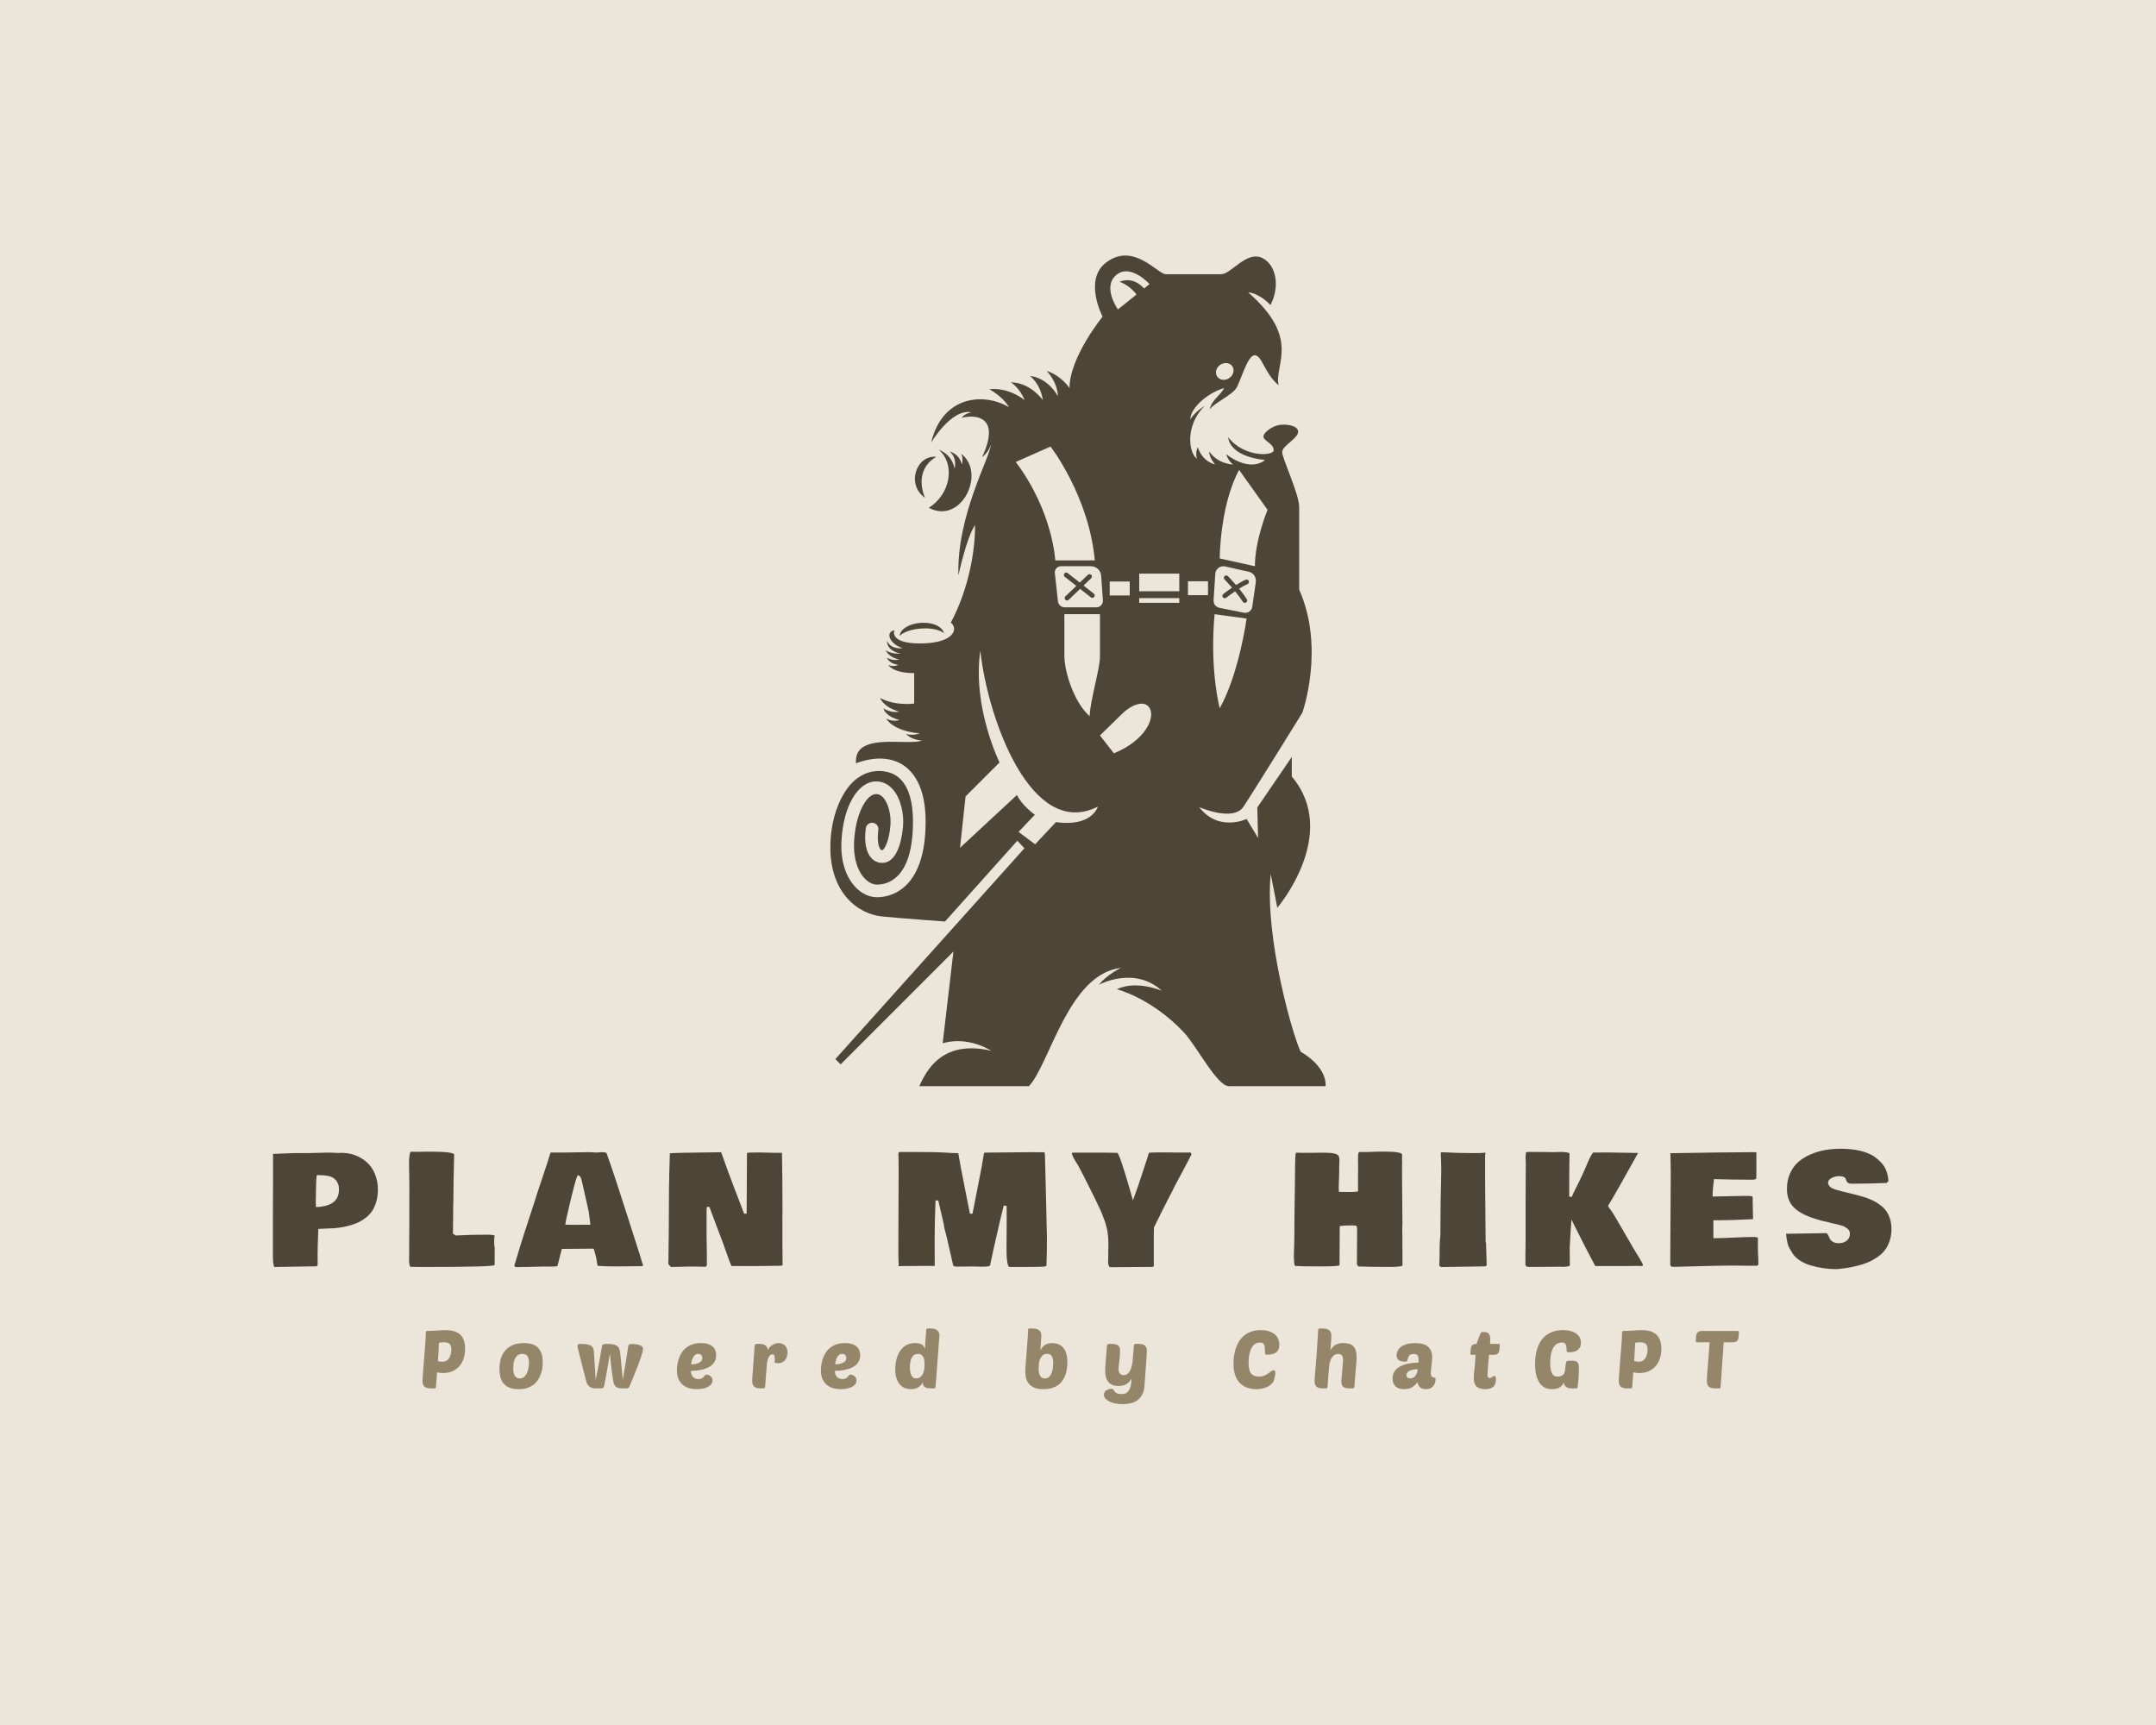 <?xml version="1.0" encoding="UTF-8" standalone="no" ?>
<!DOCTYPE svg PUBLIC "-//W3C//DTD SVG 1.1//EN" "http://www.w3.org/Graphics/SVG/1.1/DTD/svg11.dtd">
<svg xmlns="http://www.w3.org/2000/svg" xmlns:xlink="http://www.w3.org/1999/xlink" version="1.1" width="1280" height="1024" viewBox="0 0 1280 1024" xml:space="preserve">
<desc>Created with Fabric.js 4.4.0</desc>
<defs>
</defs>
<g transform="matrix(1 0 0 1 640 512)" id="background-logo"  >
<rect style="stroke: none; stroke-width: 0; stroke-dasharray: none; stroke-linecap: butt; stroke-dashoffset: 0; stroke-linejoin: miter; stroke-miterlimit: 4; fill: rgb(235,229,218); fill-rule: nonzero; opacity: 1;"  paint-order="stroke"  x="-640" y="-512" rx="0" ry="0" width="1280" height="1024" />
</g>
<g transform="matrix(2.167 0 0 2.167 640 398.238)" id="logo-logo"  >
<g style=""  paint-order="stroke"   >
		<g transform="matrix(0.312 0 0 0.312 0 0)"  >
<g style=""  paint-order="stroke"   >
		<g transform="matrix(1 0 0 1 0 0)"  >
<path style="stroke: none; stroke-width: 1; stroke-dasharray: none; stroke-linecap: butt; stroke-dashoffset: 0; stroke-linejoin: miter; stroke-miterlimit: 4; fill: rgb(77,70,55); fill-rule: nonzero; opacity: 1;"  paint-order="stroke"  transform=" translate(-466.331, -421.033)" d="M 661.941 755.527 C 655.695 743.723 630.008 655.902 635.56 599.442 L 641.353 629.067 C 641.353 629.067 696.653 564.27 654.07 513.828 L 654.07 496.584 L 623.761 541.01 L 624.456 567.738 L 614.383 551.077 C 614.383 551.077 589.744 562.882 572.736 540.663 C 572.736 540.663 602.584 553.856 611.61 540.315 C 620.635 526.78 663.33 457.816 663.33 457.816 C 663.33 457.816 683.459 401.126 660.557 349.753 C 660.557 349.753 660.557 288.895 660.557 277.321 C 660.557 265.752 645.627 234.514 645.627 228.962 C 645.627 223.405 659.627 216.928 659.627 211.147 C 659.627 205.354 648.288 203.965 642.041 205.354 C 635.795 206.743 628.097 212.648 629.313 216.116 C 630.529 219.584 638.165 221.847 638.165 227.225 C 638.165 232.603 612.131 233.819 598.248 215.942 C 598.248 215.942 598.07 232.429 630.529 235.903 C 630.529 235.903 618.73 247.528 596.512 230.867 C 596.512 230.867 597.722 236.133 602.472 239.83 C 602.472 239.83 589.397 239.719 581.587 228.435 C 581.587 228.435 581.061 233.242 586.73 239.719 C 586.73 239.719 576.209 238.217 571.458 224.682 C 571.458 224.682 569.262 228.267 570.652 234.861 C 563.015 228.615 560.82 204.894 577.481 188.463 C 577.481 188.463 569.61 193.034 564.926 200.149 C 565.094 190.603 579.156 177.415 594.601 172.726 C 592.058 178.631 583.604 183.14 581.99 191.471 C 586.035 185.684 601.374 179.146 605.364 172.726 C 609.352 166.306 615.077 143.919 621.503 143.919 C 627.923 143.919 630.008 159.885 642.507 170.295 C 638.338 152.25 662.636 129.51 615.773 88.725 C 615.773 88.725 624.686 88.725 635.324 99.835 C 643.66 84.097 640.736 64.949 628.389 58.641 C 614.562 51.588 600.848 72.759 592.058 72.759 C 583.262 72.759 543.463 72.759 543.463 72.759 C 536.286 72.759 514.943 44.153 490.931 62.579 C 471.031 77.857 487.928 110.014 487.928 110.014 C 487.928 110.014 458.883 145.656 458.883 172.726 C 458.883 172.726 451.765 161.79 438.748 157.628 C 438.748 157.628 448.294 167.001 448.642 179.841 C 448.642 179.841 440.485 163.874 424.171 162.137 C 424.171 162.137 433.37 168.737 435.451 183.314 C 435.451 183.314 424.692 167.869 407.336 167.695 C 407.336 167.695 414.972 172.211 419.485 183.314 C 419.485 183.314 405.947 171.863 388.417 173.768 C 388.417 173.768 399.7 179.493 405.773 189.567 C 383.213 176.199 347.112 179.673 337.394 220.626 C 337.394 220.626 355.094 190.541 372.686 194.015 C 372.686 194.015 366.663 195.057 364.12 198.878 C 364.12 198.878 380.201 194.25 386.221 204.082 C 392.238 213.92 381.997 233.471 381.997 233.471 C 381.997 233.471 387.837 229.309 389.695 222.597 C 389.574 233.012 359.607 284.497 361.344 337.254 C 361.344 337.254 368.285 304.167 375.921 293.063 C 376.156 316.895 369.675 350.683 354.635 378.677 C 361.576 384.006 357.411 396.964 327.559 396.964 C 300.018 396.964 305.111 385.333 305.111 385.333 C 297.128 386.896 300.254 396.964 312.229 401.126 C 312.229 401.126 302.335 402.745 298.632 394.767 C 298.632 394.767 297.475 402.863 310.551 405.983 C 310.551 405.983 302.103 406.448 297.475 402.863 C 297.475 402.863 299.559 408.997 309.391 411.081 C 309.391 411.081 303.836 412.695 298.632 409.457 C 298.632 409.457 299.791 414.431 308.697 415.821 C 308.697 415.821 303.957 417.905 299.671 415.821 C 299.671 415.821 303.551 422.992 322.467 422.992 L 322.467 449.726 C 322.467 449.726 306.5 452.152 292.442 444.863 C 292.442 444.863 295.394 452.846 309.276 456.841 C 309.276 456.841 302.568 458.51 295.506 454.001 C 295.506 454.001 296.781 460.942 309.623 464.185 C 309.623 464.185 304.072 466.269 297.937 462.914 C 297.937 462.914 303.03 473.671 327.327 475.927 C 327.327 475.927 321.887 478.298 315.41 476.449 C 315.41 476.449 319.229 481.424 329.296 482.236 C 316.452 486.975 272.024 474.947 271.329 499.71 L 271.329 502.219 C 286.439 496.51 300.615 496.594 311.38 502.903 C 321.047 508.561 332.565 521.939 332.534 553.514 C 332.472 615.027 299.836 619.806 289.839 619.806 C 283.099 619.806 276.385 616.652 270.937 610.927 C 262.147 601.682 257.766 587.357 258.606 570.59 C 260.133 540.041 272.946 518.096 289.156 518.096 C 289.318 518.096 289.478 518.102 289.64 518.102 C 294.878 518.242 299.674 520.573 303.514 524.819 C 310.937 533.044 313.492 546.926 312.733 557.05 C 312.173 564.506 309.242 588.892 295.001 589.604 C 291.158 589.806 287.542 588.293 284.865 585.38 C 280.156 580.271 278.424 570.966 279.996 559.195 C 280.402 556.158 283.211 554.024 286.234 554.422 C 289.276 554.831 291.413 557.627 291.004 560.663 C 289.716 570.327 291.296 575.969 293.035 577.862 C 293.562 578.433 293.974 578.568 294.449 578.506 C 295.788 578.444 300.503 571.609 301.657 556.215 C 302.332 547.183 299.649 537.111 295.271 532.264 C 293.467 530.264 291.526 529.267 289.343 529.212 C 280.993 528.763 270.968 545.783 269.698 571.139 C 269.024 584.646 272.41 596.355 278.988 603.274 C 282.315 606.769 286.172 608.697 289.839 608.697 C 299.318 608.697 321.374 603.318 321.425 553.503 C 321.448 532.685 316.032 518.5 305.766 512.488 C 297.018 507.362 274.968 504.052 260.153 529.805 C 254.214 540.131 248.881 555.867 248.881 576.069 C 248.881 616.339 273.295 634.439 293.889 636.63 C 307.769 638.109 349.543 641.094 349.543 641.094 L 413.065 570.17 L 419.311 576.763 L 253.279 761.886 L 257.906 766.519 L 356.946 667.476 L 347.498 748.014 C 361.534 743.903 377.081 746.771 390.207 754.609 C 352.372 745.93 335.983 764.933 326.98 785.674 L 423.246 785.674 C 441.572 766.211 457.863 687.011 504.118 681.829 C 504.118 681.829 492.09 687.376 484.679 696.631 C 484.679 696.631 515.923 679.745 539.995 701.959 C 539.995 701.959 517.777 692.238 500.421 700.569 C 500.421 700.569 531.166 708.295 559.536 738.715 C 570.629 750.603 588.478 785.674 598.82 785.674 L 683.762 785.674 C 684.54 767.455 661.941 755.527 661.941 755.527 z M 587.536 158.115 C 588.074 154.037 591.935 150.742 596.17 150.754 C 600.4 150.765 603.403 154.082 602.876 158.155 C 602.338 162.233 598.472 165.521 594.248 165.516 C 590.007 165.505 587.01 162.194 587.536 158.115 z M 500.073 73.342 C 512.472 63.067 529.172 81.436 529.172 81.436 L 524.331 85.308 C 521.373 81.969 513.536 74.966 502.73 79.47 C 502.73 79.47 510.97 81.661 517.698 90.619 L 501.407 103.65 C 501.407 103.65 487.234 83.986 500.073 73.342 z M 494.175 342.576 L 511.76 342.576 L 511.76 354.845 L 494.175 354.845 L 494.175 342.576 z M 486.661 337.501 L 488.186 359.109 C 488.421 362.431 485.782 365.26 482.448 365.26 L 454.684 365.26 C 451.608 365.26 449.029 362.947 448.692 359.887 L 445.994 335.142 C 445.648 331.949 448.149 329.165 451.365 329.165 L 477.709 329.165 C 482.421 329.165 486.331 332.801 486.661 337.501 z M 485.609 371.271 C 485.609 371.271 485.609 398.353 485.609 408.762 C 485.609 419.177 476.931 447.295 476.583 460.83 C 463.048 449.031 454.37 422.185 454.37 407.72 C 454.37 399.395 454.37 371.271 454.37 371.271 L 485.609 371.271 z M 442.221 224.099 C 442.221 224.099 475.894 267.489 481.093 324.067 L 446.387 324.067 C 446.387 324.067 444.303 281.03 411.675 237.635 L 442.221 224.099 z M 446.967 553.856 L 428.684 573.291 L 414.104 562.422 L 428.451 547.374 C 428.451 547.374 416.882 539.044 412.717 530.018 L 362.734 576.417 L 367.591 531.296 L 397.443 501.441 C 397.443 501.441 373.378 452.965 380.549 403.21 C 387.031 463.373 425.446 569.822 483.76 540.203 C 483.76 540.203 478.897 558.254 446.967 553.856 z M 497.872 493.458 L 485.609 477.726 C 485.609 477.726 498.796 464.998 505.283 458.51 C 511.76 452.034 524.489 445.323 529.346 453.888 C 534.202 462.455 525.413 482.119 497.872 493.458 z M 555.268 361.322 L 520.085 361.322 L 520.085 357.154 L 555.268 357.154 L 555.268 361.322 z M 555.268 351.142 L 520.085 351.142 L 520.085 335.635 L 555.268 335.635 L 555.268 351.142 z M 607.794 244.581 L 632.781 279.64 C 632.781 279.64 621.677 306.134 621.677 329.165 L 590.786 322.33 C 590.786 322.33 590.786 276.167 607.794 244.581 z M 586.887 335.82 C 587.173 331.472 591.268 328.403 595.526 329.355 L 616.243 334.005 C 620.355 334.924 623.067 338.857 622.473 343.03 L 619.368 364.711 C 618.865 368.28 615.47 370.677 611.941 369.971 L 590.45 365.658 C 587.335 365.031 585.161 362.196 585.374 359.025 L 586.887 335.82 z M 586.271 371.271 L 614.383 375.092 C 614.383 375.092 607.794 423.34 590.786 453.888 C 590.786 453.888 581.755 420.219 586.271 371.271 z M 562.898 342.352 L 580.484 342.352 L 580.484 354.61 L 562.898 354.61 L 562.898 342.352 z" stroke-linecap="round" />
</g>
		<g transform="matrix(1 0 0 1 -112.272 -167.143)"  >
<path style="stroke: none; stroke-width: 1; stroke-dasharray: none; stroke-linecap: butt; stroke-dashoffset: 0; stroke-linejoin: miter; stroke-miterlimit: 4; fill: rgb(77,70,55); fill-rule: nonzero; opacity: 1;"  paint-order="stroke"  transform=" translate(-354.059, -253.89)" d="M 335.31 277.904 C 364.12 293.002 385.815 247.012 363.773 230.463 C 365.969 234.979 364.293 239.898 364.293 239.898 C 362.212 230.351 353.708 228.435 353.708 228.435 C 360.823 234.861 357.873 243.365 357.873 243.365 C 355.615 230.698 344.22 226.878 344.22 226.878 C 359.028 240.301 354.055 266.099 335.31 277.904 z" stroke-linecap="round" />
</g>
		<g transform="matrix(1 0 0 1 -133.817 -169.994)"  >
<path style="stroke: none; stroke-width: 1; stroke-dasharray: none; stroke-linecap: butt; stroke-dashoffset: 0; stroke-linejoin: miter; stroke-miterlimit: 4; fill: rgb(77,70,55); fill-rule: nonzero; opacity: 1;"  paint-order="stroke"  transform=" translate(-332.514, -251.039)" d="M 332.013 269.052 C 326.4 255.92 328.022 240.996 341.906 233.124 C 324.377 231.214 315.178 257.595 332.013 269.052 z" stroke-linecap="round" />
</g>
		<g transform="matrix(1 0 0 1 -137.153 -36.454)"  >
<path style="stroke: none; stroke-width: 1; stroke-dasharray: none; stroke-linecap: butt; stroke-dashoffset: 0; stroke-linejoin: miter; stroke-miterlimit: 4; fill: rgb(77,70,55); fill-rule: nonzero; opacity: 1;"  paint-order="stroke"  transform=" translate(-329.178, -384.579)" d="M 348.733 388.051 C 344.422 374.05 311.447 376.829 309.623 390.364 C 316.828 383.075 340.083 381.081 348.733 388.051 z" stroke-linecap="round" />
</g>
		<g transform="matrix(1 0 0 1 1.115 -74.055)"  >
<path style="stroke: none; stroke-width: 1; stroke-dasharray: none; stroke-linecap: butt; stroke-dashoffset: 0; stroke-linejoin: miter; stroke-miterlimit: 4; fill: rgb(77,70,55); fill-rule: nonzero; opacity: 1;"  paint-order="stroke"  transform=" translate(-467.446, -346.978)" d="M 475.031 336.683 L 467.894 343.523 L 457.281 335.159 C 456.376 334.459 455.068 334.61 454.353 335.507 C 453.642 336.414 453.799 337.719 454.7 338.436 L 464.858 346.431 L 455.241 355.652 C 454.412 356.453 454.387 357.77 455.182 358.599 C 455.589 359.025 456.138 359.238 456.687 359.238 C 457.205 359.238 457.72 359.047 458.126 358.661 L 468.163 349.042 L 477.609 356.481 C 477.995 356.784 478.448 356.929 478.897 356.929 C 479.513 356.929 480.129 356.661 480.538 356.134 C 481.25 355.232 481.093 353.927 480.191 353.21 L 471.199 346.128 L 477.911 339.686 C 478.74 338.89 478.774 337.573 477.973 336.739 C 477.171 335.921 475.861 335.882 475.031 336.683 z" stroke-linecap="round" />
</g>
		<g transform="matrix(1 0 0 1 138.454 -71.743)"  >
<path style="stroke: none; stroke-width: 1; stroke-dasharray: none; stroke-linecap: butt; stroke-dashoffset: 0; stroke-linejoin: miter; stroke-miterlimit: 4; fill: rgb(77,70,55); fill-rule: nonzero; opacity: 1;"  paint-order="stroke"  transform=" translate(-604.785, -349.29)" d="M 595.178 357.277 C 595.632 357.277 596.086 357.131 596.467 356.829 C 596.534 356.784 599.986 354.094 604.293 351.171 C 606.669 354.061 609.1 357.243 611.067 360.352 C 611.464 360.98 612.136 361.322 612.825 361.322 C 613.206 361.322 613.599 361.221 613.935 360.997 C 614.909 360.381 615.2 359.103 614.585 358.129 C 612.579 354.969 610.17 351.787 607.806 348.885 C 610.338 347.294 612.926 345.815 615.206 344.84 C 616.265 344.391 616.753 343.165 616.299 342.106 C 615.851 341.052 614.629 340.56 613.565 341.008 C 610.921 342.139 607.941 343.859 605.116 345.658 C 601.341 341.282 598.22 338.106 597.99 337.87 C 597.178 337.064 595.862 337.047 595.044 337.865 C 594.226 338.677 594.226 339.988 595.032 340.812 C 595.089 340.862 598.007 343.826 601.593 347.966 C 597.407 350.817 594.148 353.361 593.901 353.557 C 592.993 354.263 592.836 355.579 593.542 356.481 C 593.957 357.008 594.562 357.277 595.178 357.277 z" stroke-linecap="round" />
</g>
</g>
</g>
</g>
</g>
<g transform="matrix(1.921 0 0 1.921 642.484 717.664)" id="text-logo-path-group"  >
<g style=""  paint-order="stroke"   >
		<g transform="matrix(1 0 0 1 0 0)" id="text-logo-path-0"  >
<path style="stroke: none; stroke-width: 0; stroke-dasharray: none; stroke-linecap: butt; stroke-dashoffset: 0; stroke-linejoin: miter; stroke-miterlimit: 4; fill: rgb(77,70,55); fill-rule: nonzero; opacity: 1;"  paint-order="stroke"  transform=" translate(-252.805, 17.15)" d="M 2.69 -2.75 L 2.69 -2.75 L 2.69 -15.17 Q 2.69 -17.01 2.71 -20.02 Q 2.73 -23.04 2.73 -24.6 L 2.73 -24.6 L 2.73 -34.17 Q 2.78 -34.19 3.16 -34.19 Q 3.53 -34.19 4.02 -34.19 Q 4.5 -34.19 4.75 -34.24 L 4.75 -34.24 L 7.6 -34.35 Q 8.7 -34.4 9.29 -34.4 L 9.29 -34.4 L 12.94 -34.4 Q 13.91 -34.4 16.18 -34.48 Q 18.45 -34.56 19.69 -34.56 L 19.69 -34.56 Q 21.07 -34.56 22.72 -34.45 L 22.72 -34.45 L 22.88 -34.45 Q 23.66 -34.49 23.87 -34.49 L 23.87 -34.49 Q 26.12 -34.49 28.14 -33.74 Q 30.16 -32.98 31.73 -31.58 Q 33.3 -30.18 34.22 -27.98 Q 35.14 -25.77 35.14 -23.06 L 35.14 -23.06 Q 35.14 -21.07 34.65 -19.42 Q 34.17 -17.76 33.41 -16.6 Q 32.66 -15.44 31.51 -14.53 Q 30.36 -13.61 29.23 -13.06 Q 28.09 -12.51 26.67 -12.11 Q 25.24 -11.7 24.11 -11.51 Q 22.97 -11.31 21.66 -11.2 L 21.66 -11.2 L 21.69 -11.2 L 16.73 -10.99 Q 16.5 -5.48 16.5 -2.43 L 16.5 -2.43 Q 16.5 -2.29 16.51 -2.07 Q 16.52 -1.84 16.52 -1.72 L 16.52 -1.72 L 16.52 0.14 Q 16.43 0.46 16.18 0.57 L 16.18 0.57 L 3.08 0.78 Q 2.69 -0.32 2.69 -2.75 Z M 15.97 -20.84 L 15.93 -19.12 L 16 -17.74 Q 17.4 -17.76 18.58 -18.03 Q 19.76 -18.29 20.83 -18.86 Q 21.89 -19.44 22.5 -20.52 Q 23.11 -21.6 23.11 -23.11 L 23.11 -23.11 Q 23.11 -24.4 22.77 -25.01 L 22.77 -25.01 L 22.77 -24.99 Q 22.49 -25.75 21.94 -26.27 Q 21.39 -26.78 20.83 -27.03 Q 20.26 -27.29 19.36 -27.42 Q 18.45 -27.56 17.89 -27.58 Q 17.33 -27.61 16.32 -27.61 L 16.32 -27.61 Q 16.04 -27.61 15.97 -20.84 L 15.97 -20.84 Z M 44.76 -31.05 L 44.76 -31.05 Q 44.76 -33.96 45.24 -34.84 L 45.24 -34.84 Q 45.7 -34.81 46.5 -34.81 L 46.5 -34.81 L 47.6 -34.81 Q 48.24 -34.81 49.52 -34.84 Q 50.79 -34.86 51.46 -34.86 L 51.46 -34.86 Q 58.04 -34.86 58.71 -34.03 L 58.71 -34.03 Q 58.71 -32.73 58.62 -30.09 Q 58.53 -27.45 58.53 -26.02 L 58.53 -26.02 L 58.46 -19.3 Q 58.46 -19.25 58.44 -19.16 Q 58.43 -19.07 58.43 -19.02 L 58.43 -19.02 L 58.34 -9.48 L 59.26 -8.95 Q 63.41 -9.2 68.71 -9.2 L 68.71 -9.2 Q 71.19 -9.2 71.24 -8.81 L 71.24 -8.81 L 71.22 -8.72 Q 71.08 -8.31 71.08 -7.44 L 71.08 -7.44 L 71.08 -6.91 Q 71.08 -5.69 71.24 -5.16 L 71.24 -5.16 Q 71.24 -1.63 71.22 0.25 L 71.22 0.25 L 71.22 0.18 Q 71.08 0.78 48.57 0.78 L 48.57 0.78 Q 47.53 0.78 45.15 0.73 L 45.15 0.73 Q 44.78 0.05 44.78 -1.54 L 44.78 -1.54 Q 44.78 -1.77 44.8 -2.27 Q 44.82 -2.78 44.82 -3.03 L 44.82 -3.03 L 44.82 -8.24 Q 44.82 -8.72 44.84 -10.22 Q 44.85 -11.73 44.85 -12.6 L 44.85 -12.6 L 44.85 -16.91 Q 44.85 -18.04 44.86 -20.36 Q 44.87 -22.67 44.87 -23.87 L 44.87 -23.87 Q 44.87 -25.79 44.82 -27.49 L 44.82 -27.49 L 44.82 -27.75 Q 44.82 -28.2 44.79 -29.33 Q 44.76 -30.45 44.76 -31.05 Z M 77.3 0.39 L 77.3 0.39 Q 77.97 -1.9 78.84 -4.75 Q 79.71 -7.6 80.25 -9.26 Q 80.79 -10.92 82 -14.63 Q 83.2 -18.34 83.52 -19.3 L 83.52 -19.3 L 84.05 -20.93 L 84.03 -20.93 L 84.65 -22.83 Q 84.94 -23.75 86.36 -27.93 Q 87.77 -32.11 88.43 -34.38 L 88.43 -34.38 Q 88.48 -34.54 88.55 -34.58 L 88.55 -34.58 L 92.36 -34.58 Q 93.73 -34.58 96.45 -34.64 Q 99.17 -34.7 100.5 -34.7 L 100.5 -34.7 L 102.71 -34.58 Q 102.89 -34.58 103.52 -34.64 Q 104.15 -34.7 104.52 -34.7 L 104.52 -34.7 Q 105.9 -34.7 105.9 -34.15 L 105.9 -34.15 Q 108.19 -27.75 112.02 -15.72 Q 115.86 -3.69 116.34 -2.2 L 116.34 -2.2 L 116.66 -1.06 Q 116.82 -0.44 117.12 0.25 L 117.12 0.25 Q 117.1 0.46 116.79 0.5 Q 116.48 0.55 115.54 0.55 L 115.54 0.55 Q 115.26 0.55 115.1 0.55 L 115.1 0.55 L 113.75 0.55 Q 113.49 0.55 113.02 0.56 Q 112.55 0.57 112.32 0.57 L 112.32 0.57 L 110.92 0.57 Q 110.56 0.57 109.81 0.59 Q 109.06 0.6 108.7 0.6 L 108.7 0.6 Q 105.32 0.6 103.12 0.44 L 103.12 0.44 L 103.17 0.44 Q 103.1 0.41 103.01 0.16 L 103.01 0.16 L 102.89 -0.32 Q 102.8 -1.35 102.43 -2.8 Q 102.06 -4.25 101.81 -4.89 L 101.81 -4.89 L 91.99 -4.8 Q 91.9 -4.41 91.39 -2.48 Q 90.89 -0.55 90.64 0.44 L 90.64 0.44 Q 90.41 0.67 88.46 0.67 L 88.46 0.67 Q 88.36 0.67 88.17 0.65 Q 87.97 0.64 87.88 0.64 L 87.88 0.64 L 86.55 0.64 Q 85.56 0.64 83.57 0.71 Q 81.57 0.78 80.58 0.78 L 80.58 0.78 L 79.9 0.78 Q 79.76 0.78 79.55 0.79 Q 79.34 0.8 79.25 0.8 L 79.25 0.8 L 77.65 0.8 Q 77.49 0.64 77.3 0.39 Z M 93.3 -13.79 L 93.05 -12.28 L 94.4 -12.28 Q 94.51 -12.28 94.82 -12.27 Q 95.13 -12.25 95.34 -12.25 L 95.34 -12.25 L 100.83 -12.28 Q 100.48 -15.01 100.3 -16.29 L 100.3 -16.29 L 99.43 -20.22 Q 98.09 -26.09 98.05 -26.3 L 98.05 -26.3 L 97.96 -26.51 Q 97.96 -26.53 97.92 -26.63 Q 97.89 -26.74 97.86 -26.77 Q 97.84 -26.8 97.81 -26.9 Q 97.77 -26.99 97.74 -27.02 Q 97.7 -27.06 97.66 -27.14 Q 97.61 -27.22 97.55 -27.26 Q 97.5 -27.31 97.41 -27.38 Q 97.31 -27.45 97.21 -27.5 Q 97.11 -27.56 96.99 -27.61 L 96.99 -27.61 Q 96.37 -27.47 93.3 -13.79 L 93.3 -13.79 Z M 124.9 -0.3 L 124.9 -0.3 L 124.9 -0.71 Q 124.9 -0.78 124.91 -0.94 Q 124.93 -1.1 124.93 -1.17 L 124.93 -1.17 L 125.04 -10.12 Q 125.04 -24.85 125.32 -32.4 L 125.32 -32.4 L 125.36 -34.31 Q 125.36 -34.52 141.17 -34.68 L 141.17 -34.68 Q 141.31 -34.58 141.59 -33.67 L 141.59 -33.67 L 141.59 -33.74 L 141.73 -33.28 Q 143.42 -28.41 146.25 -21.09 L 146.25 -21.09 L 146.25 -21.11 Q 148.29 -15.81 148.33 -15.67 L 148.33 -15.67 L 149.11 -15.72 Q 149.11 -18.91 149.16 -25.23 Q 149.21 -31.56 149.21 -34.42 L 149.21 -34.42 Q 149.21 -34.61 152.56 -34.61 L 152.56 -34.61 Q 153.7 -34.61 155.74 -34.55 Q 157.77 -34.49 158.32 -34.49 L 158.32 -34.49 L 160.02 -34.49 Q 160.18 -26.9 160.18 -16.06 L 160.18 -16.06 Q 160.18 -15.81 160.16 -15.31 Q 160.15 -14.8 160.15 -14.53 L 160.15 -14.53 L 160.15 -6.61 L 160.15 -6.04 Q 160.15 -5.42 160.18 -3.99 Q 160.2 -2.57 160.2 -2 L 160.2 -2 L 160.2 -0.85 Q 160.2 -0.62 160.21 -0.25 Q 160.22 0.11 160.22 0.23 L 160.22 0.23 Q 160.08 0.41 159.1 0.41 L 159.1 0.41 L 158.5 0.41 Q 157.19 0.41 154.81 0.46 Q 152.42 0.5 151.3 0.5 L 151.3 0.5 Q 146.71 0.5 144.46 0.48 L 144.46 0.48 Q 144.11 0.11 141.95 -6.2 L 141.95 -6.2 L 137.57 -17.83 L 136.75 -17.72 Q 136.75 -17.37 136.73 -16.56 Q 136.72 -15.74 136.72 -15.38 L 136.72 -15.38 L 136.72 -9.16 Q 136.72 -8.08 136.77 -5.99 Q 136.81 -3.9 136.81 -2.94 L 136.81 -2.94 L 136.81 -0.37 Q 136.81 0 136.8 0.15 Q 136.79 0.3 136.69 0.49 Q 136.58 0.69 136.36 0.71 L 136.36 0.71 Q 134.08 0.64 132.02 0.64 L 132.02 0.64 L 131.31 0.64 Q 130.78 0.64 129.54 0.69 Q 128.3 0.73 127.84 0.73 L 127.84 0.73 L 127.38 0.73 Q 127.15 0.73 126.58 0.76 Q 126 0.78 125.73 0.78 L 125.73 0.78 L 125.66 0.73 Q 124.9 0.02 124.9 -0.3 Z M 195.99 0.53 L 195.99 0.53 Q 195.99 0.5 196.08 0.14 L 196.08 0.14 L 196.08 0 L 196.08 -0.05 Q 196.1 -0.07 196.1 -0.09 L 196.1 -0.09 Q 195.99 -1.74 195.99 -4.11 L 195.99 -4.11 Q 196.03 -9.04 196.04 -17.96 Q 196.06 -26.87 196.08 -29.74 L 196.08 -29.74 Q 196.08 -29.95 196.07 -30.35 Q 196.06 -30.75 196.06 -30.94 L 196.06 -30.94 L 196.06 -32.08 Q 196.06 -32.43 196.03 -33.15 Q 196.01 -33.87 196.01 -34.24 L 196.01 -34.24 Q 196.01 -34.47 196.26 -34.75 L 196.26 -34.75 L 199.41 -34.75 Q 199.66 -34.75 200.27 -34.75 Q 200.87 -34.75 201.24 -34.75 L 201.24 -34.75 Q 207.71 -34.75 210.5 -34.56 Q 213.29 -34.38 214.51 -34.38 L 214.51 -34.38 Q 215.17 -30.43 216.48 -23.91 L 216.48 -23.91 L 218.11 -15.7 L 218.91 -15.7 L 221.83 -30.59 L 221.85 -30.71 Q 221.87 -30.82 221.87 -30.94 L 221.87 -30.94 L 221.94 -31.3 Q 222.01 -31.67 222.14 -32.52 Q 222.26 -33.37 222.37 -33.91 Q 222.47 -34.45 222.56 -34.56 L 222.56 -34.56 L 222.65 -34.56 Q 225.25 -34.56 230.18 -34.63 Q 235.11 -34.7 237.59 -34.7 L 237.59 -34.7 Q 237.73 -34.7 238.03 -34.69 Q 238.33 -34.68 238.49 -34.68 L 238.49 -34.68 L 241.06 -34.68 Q 241.27 -34.58 241.29 -33.83 L 241.29 -33.83 L 241.52 -25.15 Q 241.79 -14.37 241.91 -8.35 L 241.91 -8.35 Q 241.91 -3.72 241.77 0.34 L 241.77 0.34 Q 241.7 0.62 240.85 0.67 L 240.85 0.67 L 239.82 0.71 Q 238.58 0.76 237.98 0.76 L 237.98 0.76 L 236.79 0.76 Q 234.56 0.78 230.23 0.78 L 230.23 0.78 Q 229.86 0.46 229.68 -0.63 Q 229.49 -1.72 229.46 -2.7 Q 229.42 -3.67 229.42 -5.37 L 229.42 -5.37 Q 229.42 -6.95 229.45 -9.31 Q 229.47 -11.66 229.47 -12.58 L 229.47 -12.58 L 229.47 -14.44 Q 229.47 -16.89 229.45 -18.06 L 229.45 -18.06 L 228.57 -18.22 Q 227.82 -15.44 225.66 -5.85 L 225.66 -5.85 L 225.45 -4.93 Q 225.29 -4.22 224.91 -2.4 Q 224.54 -0.57 224.31 0.37 L 224.31 0.37 Q 224.03 0.69 221.87 0.69 L 221.87 0.69 L 221.57 0.69 Q 221.14 0.69 220.28 0.65 Q 219.42 0.62 219 0.62 L 219 0.62 Q 218.77 0.62 218.29 0.63 Q 217.81 0.64 217.6 0.64 L 217.6 0.64 L 216.53 0.64 Q 216.25 0.64 215.64 0.65 Q 215.03 0.67 214.71 0.67 L 214.71 0.67 Q 214.64 0.67 214.47 0.67 Q 214.3 0.67 214.21 0.67 Q 214.12 0.67 213.97 0.67 Q 213.82 0.67 213.73 0.65 Q 213.63 0.64 213.51 0.62 Q 213.38 0.6 213.3 0.56 Q 213.22 0.53 213.13 0.47 Q 213.04 0.41 212.98 0.34 Q 212.92 0.28 212.9 0.18 L 212.9 0.18 L 212.92 0.21 L 210.83 -8.9 Q 210.74 -9.25 210.54 -9.98 Q 210.33 -10.72 210.2 -11.28 Q 210.08 -11.84 210.05 -12.35 L 210.05 -12.35 L 208.33 -19.78 L 207.48 -19.74 Q 207.21 -13.24 207.21 -7.94 L 207.21 -7.94 Q 207.21 -1.95 207.23 0.41 L 207.23 0.41 Q 207.23 0.46 207.21 0.46 L 207.21 0.46 L 205.53 0.46 Q 205.44 0.46 205.26 0.45 Q 205.07 0.44 204.96 0.44 L 204.96 0.44 Q 203.58 0.44 200.87 0.47 Q 198.17 0.5 196.81 0.5 L 196.81 0.5 Q 196.03 0.5 195.99 0.53 Z M 249.62 -34.45 L 249.62 -34.45 Q 249.62 -34.56 250.36 -34.56 L 250.36 -34.56 L 256.26 -34.56 Q 261.14 -34.56 263.62 -34.49 L 263.62 -34.49 Q 264.01 -34.42 265.18 -30.88 Q 266.35 -27.33 267.45 -23.45 L 267.45 -23.45 L 268.49 -19.81 Q 269.29 -21.94 270.15 -24.44 Q 271.01 -26.94 272.12 -30.4 Q 273.24 -33.85 273.42 -34.45 L 273.42 -34.45 Q 273.44 -34.63 276.82 -34.63 L 276.82 -34.63 L 279.76 -34.63 Q 280.81 -34.63 281.52 -34.58 L 281.52 -34.58 L 285.49 -34.58 Q 285.63 -34.58 285.88 -34.6 Q 286.14 -34.61 286.25 -34.61 L 286.25 -34.61 Q 286.48 -34.49 286.59 -34.03 L 286.59 -34.03 L 285.91 -32.68 L 285.91 -32.7 L 284.41 -29.83 Q 281.02 -23.57 280.05 -21.48 L 280.05 -21.48 L 280.05 -21.5 L 279.27 -20.01 Q 278.01 -17.58 274.98 -11.43 L 274.98 -11.43 Q 274.94 -10.65 274.94 -9.09 L 274.94 -9.09 L 274.94 0.39 Q 274.82 0.76 274.48 0.76 L 274.48 0.76 Q 272.21 0.76 267.88 0.8 Q 263.55 0.85 261.33 0.85 L 261.33 0.85 Q 260.82 0.21 260.82 -0.62 L 260.82 -0.62 Q 260.82 -1.1 260.85 -2.07 Q 260.87 -3.03 260.87 -3.49 L 260.87 -3.49 L 260.87 -4.15 Q 260.87 -4.29 260.88 -4.51 Q 260.89 -4.73 260.89 -4.84 L 260.89 -4.84 L 260.91 -6.52 Q 260.91 -8.42 260.62 -10.18 Q 260.32 -11.93 259.64 -13.79 Q 258.96 -15.65 258.45 -16.8 Q 257.93 -17.95 256.92 -20.03 L 256.92 -20.03 L 253.5 -26.87 Q 253.36 -27.13 252.72 -28.38 Q 252.08 -29.63 251.6 -30.5 L 251.6 -30.5 L 251.46 -30.75 L 251.46 -30.73 Q 249.62 -33.53 249.62 -34.45 Z M 318.23 -2.8 L 318.23 -2.8 Q 318.23 -3.72 318.3 -5.45 Q 318.37 -7.18 318.37 -7.87 L 318.37 -7.87 Q 318.37 -11.02 318.41 -14.57 Q 318.46 -18.13 318.51 -22.21 Q 318.57 -26.3 318.59 -28.43 L 318.59 -28.43 L 318.59 -29.54 Q 318.62 -29.88 318.62 -31.11 Q 318.62 -32.34 318.68 -33.29 Q 318.73 -34.24 318.87 -34.54 L 318.87 -34.54 L 318.98 -34.54 Q 320.5 -34.49 321.21 -34.49 L 321.21 -34.49 L 323.78 -34.49 Q 324.26 -34.49 325.23 -34.52 Q 326.19 -34.54 326.56 -34.54 L 326.56 -34.54 L 327.43 -34.54 Q 329.56 -34.54 330.61 -34.31 Q 331.65 -34.08 331.97 -33.63 Q 332.3 -33.18 332.3 -32.24 L 332.3 -32.24 Q 332.3 -31.88 332.26 -30.92 Q 332.23 -29.97 332.23 -29.38 L 332.23 -29.38 L 332.23 -28.3 Q 332.23 -27.68 332.16 -26.14 Q 332.09 -24.6 332.09 -23.75 L 332.09 -23.75 Q 332.09 -23.25 332.16 -22.42 L 332.16 -22.42 L 333.58 -22.42 Q 333.67 -22.42 333.86 -22.41 Q 334.04 -22.4 334.15 -22.4 L 334.15 -22.4 L 335.99 -22.4 Q 337 -22.4 338.06 -22.56 L 338.06 -22.56 L 338.06 -28 Q 338.06 -28.27 338.07 -28.84 Q 338.08 -29.4 338.08 -29.7 L 338.08 -29.7 L 338.08 -31.28 Q 338.08 -31.35 338.07 -31.46 Q 338.06 -31.58 338.06 -31.65 L 338.06 -31.65 L 338.06 -32.82 Q 338.06 -34.17 338.18 -34.47 Q 338.31 -34.77 338.84 -34.77 L 338.84 -34.77 Q 338.93 -34.77 339.07 -34.76 Q 339.2 -34.75 339.3 -34.75 L 339.3 -34.75 L 340.79 -34.75 Q 341.27 -34.75 341.66 -34.77 L 341.66 -34.77 L 341.64 -34.77 Q 344 -34.88 345.74 -34.88 L 345.74 -34.88 Q 351.66 -34.88 351.66 -33.94 L 351.66 -33.94 L 351.66 -32.31 Q 351.66 -32.22 351.68 -32.03 Q 351.69 -31.83 351.69 -31.76 L 351.69 -31.76 Q 351.69 -31.58 351.68 -31.17 Q 351.66 -30.75 351.66 -30.57 L 351.66 -30.57 L 351.66 -27.01 Q 351.66 -24.46 351.72 -19.61 Q 351.78 -14.76 351.78 -12.37 L 351.78 -12.37 Q 351.78 -12 351.73 -11.41 L 351.73 -11.41 L 351.73 -10.3 Q 351.73 -9.57 351.78 -8.38 L 351.78 -8.38 L 351.78 -7.85 Q 351.78 -7.44 351.76 -7.25 L 351.76 -7.25 Q 351.76 -4.31 351.8 0.32 L 351.8 0.32 Q 351.48 0.76 347.79 0.76 L 347.79 0.76 Q 341.93 0.76 338.17 0.62 L 338.17 0.62 Q 338.12 0.57 337.73 0.05 L 337.73 0.05 L 337.73 -3.63 Q 337.73 -5 337.76 -7.24 Q 337.78 -9.48 337.78 -10.67 L 337.78 -10.67 Q 337.78 -11.7 337.55 -11.89 Q 337.32 -12.07 336.15 -12.07 L 336.15 -12.07 L 335.83 -12.07 Q 333.65 -12.07 332.39 -11.86 L 332.39 -11.86 L 332.39 -8.65 Q 332.39 -6.88 332.36 -4.06 Q 332.34 -1.24 332.34 0.23 L 332.34 0.23 Q 332 0.6 326.58 0.6 L 326.58 0.6 L 325.48 0.6 Q 320.75 0.6 318.62 0.46 L 318.62 0.46 L 318.66 0.46 Q 318.23 0.32 318.23 -2.8 Z M 363.17 0.46 L 363.17 0.46 Q 363.17 0.39 363.18 0.28 Q 363.19 0.16 363.19 0.07 L 363.19 0.07 L 363.26 -2.46 Q 363.26 -2.89 363.27 -4.43 Q 363.28 -5.97 363.33 -6.95 Q 363.37 -7.94 363.51 -8.93 L 363.51 -8.93 Q 363.51 -18.91 363.79 -29.05 L 363.79 -29.05 Q 363.72 -30.5 363.72 -31.97 L 363.72 -31.97 L 363.72 -32.73 Q 363.63 -33.44 363.63 -34.38 L 363.63 -34.38 Q 363.63 -34.54 363.74 -34.7 L 363.74 -34.7 Q 368.65 -34.4 373.84 -34.4 L 373.84 -34.4 Q 376.04 -34.4 377.42 -34.54 L 377.42 -34.54 Q 377.46 -34.47 377.49 -34.15 L 377.49 -34.15 L 377.33 -34.15 L 377.33 -27.17 L 377.33 -25.84 Q 377.33 -22.63 377.41 -16.45 Q 377.49 -10.28 377.49 -7.16 L 377.49 -7.16 Q 377.49 -6.95 377.56 -6.82 L 377.56 -6.82 L 377.56 -6.77 Q 377.62 -6.63 377.62 -6.47 L 377.62 -6.47 Q 377.62 -5.83 377.67 -4.61 Q 377.72 -3.4 377.72 -3.1 L 377.72 -3.1 L 377.81 0.21 Q 377.69 0.46 377.4 0.6 L 377.4 0.6 L 376.62 0.6 Q 374.34 0.6 370.07 0.7 Q 365.81 0.8 363.76 0.8 L 363.76 0.8 Q 363.53 0.69 363.17 0.46 Z M 389.86 0.28 L 389.79 0.21 L 389.79 -3.28 Q 389.79 -3.95 389.82 -5.12 Q 389.84 -6.29 389.84 -6.88 L 389.84 -6.88 L 389.84 -19.85 L 389.91 -31.21 Q 389.91 -31.51 389.87 -32.21 Q 389.84 -32.91 389.84 -33.18 L 389.84 -33.18 Q 389.84 -34.45 390.09 -34.75 L 390.09 -34.75 Q 390.71 -34.77 391.72 -34.77 L 391.72 -34.77 Q 394.18 -34.77 395.44 -34.75 L 395.44 -34.75 L 398.67 -34.7 Q 399.57 -34.77 400.51 -34.77 L 400.51 -34.77 Q 402.97 -34.77 403.42 -34.31 L 403.42 -34.31 Q 403.31 -28.71 403.31 -21 L 403.31 -21 L 404.11 -20.86 Q 404.46 -21.76 405.36 -23.55 Q 406.27 -25.34 406.41 -25.63 L 406.41 -25.63 L 406.66 -26.19 Q 406.75 -26.39 407.5 -27.96 Q 408.24 -29.54 408.63 -30.5 L 408.63 -30.5 Q 409.8 -33.46 410.7 -34.58 L 410.7 -34.58 Q 412.31 -34.61 415.29 -34.61 L 415.29 -34.61 Q 416.92 -34.61 419.99 -34.53 Q 423.07 -34.45 424.61 -34.45 L 424.61 -34.45 Q 418.07 -22.63 415.31 -18.08 L 415.31 -18.08 L 415.84 -17.23 Q 416.32 -16.64 416.83 -15.86 L 416.83 -15.86 Q 418.09 -13.79 420.6 -9.42 Q 423.11 -5.05 424.54 -2.73 L 424.54 -2.73 L 425.09 -1.84 Q 426.1 -0.16 426.1 0.18 L 426.1 0.18 Q 426.1 0.3 425.96 0.48 L 425.96 0.48 L 425.82 0.48 Q 424.54 0.44 423.92 0.44 L 423.92 0.44 Q 422.95 0.44 421.67 0.48 L 421.67 0.48 L 411.36 0.48 Q 407.83 -6.13 404.02 -13.86 L 404.02 -13.86 Q 403.84 -12.03 403.47 -5.19 L 403.47 -5.19 L 403.47 -4.89 Q 403.47 -4.36 403.49 -2.38 Q 403.52 -0.39 403.52 0.32 L 403.52 0.32 Q 403.24 0.73 401.11 0.73 L 401.11 0.73 Q 401.04 0.73 400.88 0.72 Q 400.72 0.71 400.62 0.71 L 400.62 0.71 L 399.39 0.71 Q 398.21 0.71 395.94 0.73 Q 393.67 0.76 392.89 0.76 L 392.89 0.76 L 390.78 0.76 Q 390.34 0.76 390.18 0.65 Q 390.02 0.55 389.86 0.28 L 389.86 0.28 Z M 434.55 0.25 L 434.55 0.25 L 434.55 -0.55 Q 434.55 -4.87 434.62 -13.12 Q 434.69 -21.37 434.69 -25.08 L 434.69 -25.08 L 434.71 -28.41 Q 434.71 -29.15 434.67 -30.61 Q 434.64 -32.08 434.62 -33.2 Q 434.59 -34.31 434.59 -34.45 L 434.59 -34.45 Q 434.62 -34.45 434.75 -34.38 L 434.75 -34.38 Q 452.2 -34.68 461.03 -34.7 L 461.03 -34.7 Q 461.12 -34.65 461.17 -34.56 L 461.17 -34.56 L 461.17 -28.09 Q 461.17 -27.93 461.16 -27.39 Q 461.15 -26.85 461.12 -26.55 L 461.12 -26.55 Q 461.01 -26.19 459.77 -26.19 L 459.77 -26.19 L 459.61 -26.19 Q 454.05 -26.19 448.04 -26.37 L 448.04 -26.37 Q 448.04 -26.16 447.98 -25.63 Q 447.93 -25.11 447.9 -24.88 L 447.9 -24.88 L 447.79 -24 Q 447.68 -23.13 447.63 -20.98 L 447.63 -20.98 L 454.74 -21.14 Q 456.58 -21.18 457.41 -21.18 L 457.41 -21.18 L 457.77 -21.18 Q 459.17 -21.18 459.61 -21.1 Q 460.04 -21.02 460.04 -20.63 L 460.04 -20.63 Q 460.04 -20.59 460.03 -20.53 Q 460.02 -20.47 460.02 -20.45 L 460.02 -20.45 L 460.02 -19.9 Q 460.02 -18.68 460.08 -16.87 Q 460.14 -15.05 460.14 -14 L 460.14 -14 L 460.11 -13.98 L 460.11 -14 Q 453.14 -13.65 448.96 -13.65 L 448.96 -13.65 L 447.88 -13.65 L 447.88 -8.1 Q 450.04 -8.1 454.15 -8.3 Q 458.25 -8.49 460.34 -8.49 L 460.34 -8.49 Q 461.38 -8.49 461.65 -8.19 L 461.65 -8.19 Q 461.63 -7.6 461.63 -6.49 L 461.63 -6.49 Q 461.63 -3.19 461.74 -2.2 L 461.74 -2.2 L 461.74 -2.23 Q 461.79 -0.99 461.79 -0.25 L 461.79 -0.25 Q 461.79 0.32 461.28 0.41 L 461.28 0.41 Q 460 0.41 457.47 0.38 Q 454.95 0.34 453.66 0.34 L 453.66 0.34 Q 451.42 0.34 444.71 0.5 L 444.71 0.5 L 440.95 0.6 Q 440.29 0.62 439.08 0.65 Q 437.88 0.69 436.89 0.71 Q 435.9 0.73 435.03 0.73 L 435.03 0.73 L 434.96 0.69 L 434.98 0.69 Q 434.94 0.64 434.86 0.56 Q 434.78 0.48 434.69 0.39 Q 434.59 0.3 434.55 0.25 Z M 470.33 -9.5 L 470.33 -9.5 Q 470.4 -9.48 470.54 -9.48 L 470.54 -9.48 Q 472.63 -9.48 476.63 -9.58 Q 480.63 -9.68 482.68 -9.68 L 482.68 -9.68 Q 482.98 -9.68 483.18 -9.36 Q 483.39 -9.04 483.57 -8.58 Q 483.76 -8.12 484.05 -7.67 Q 484.35 -7.21 485.03 -6.88 Q 485.71 -6.56 486.69 -6.56 L 486.69 -6.56 Q 488.05 -6.56 489.06 -7.33 Q 490.07 -8.1 490.07 -9.46 L 490.07 -9.46 Q 490.07 -9.96 489.87 -10.38 Q 489.68 -10.81 489.25 -11.12 Q 488.83 -11.43 488.45 -11.65 Q 488.07 -11.86 487.38 -12.06 Q 486.69 -12.25 486.3 -12.36 Q 485.91 -12.46 485.13 -12.62 L 485.13 -12.62 L 485.16 -12.62 Q 485.06 -12.65 484.78 -12.69 Q 484.49 -12.74 484.35 -12.78 L 484.35 -12.78 L 484.4 -12.78 L 483.09 -13.13 Q 481.83 -13.36 480.98 -13.63 L 480.98 -13.63 Q 475.49 -15.1 473.05 -17.33 Q 470.61 -19.55 470.61 -23.32 L 470.61 -23.32 Q 470.61 -26.05 471.62 -28.23 Q 472.63 -30.41 474.25 -31.78 Q 475.88 -33.16 478.09 -34.08 Q 480.29 -35 482.55 -35.38 Q 484.81 -35.75 487.24 -35.75 L 487.24 -35.75 Q 493.83 -35.75 497.59 -33.37 L 497.59 -33.37 L 497.57 -33.37 Q 499.98 -31.62 500.88 -29.94 Q 501.77 -28.25 502 -25.77 L 502 -25.77 L 501.4 -25.18 Q 495.37 -24.95 490.71 -24.95 L 490.71 -24.95 Q 489.93 -24.95 489.54 -25.19 Q 489.15 -25.43 489.03 -25.77 Q 488.92 -26.12 488.78 -26.46 Q 488.64 -26.8 488.15 -27.05 Q 487.66 -27.29 486.72 -27.29 L 486.72 -27.29 L 486.62 -27.29 Q 486.17 -27.29 485.49 -27.14 Q 484.81 -26.99 484.08 -26.51 Q 483.34 -26.02 483.32 -25.29 L 483.32 -25.29 Q 483.32 -24.83 483.58 -24.44 Q 483.85 -24.05 484.15 -23.82 Q 484.44 -23.59 485.06 -23.35 Q 485.68 -23.11 485.99 -23.03 Q 486.3 -22.95 486.97 -22.77 L 486.97 -22.77 L 487.77 -22.56 Q 488.25 -22.42 490.58 -21.87 Q 492.91 -21.32 494.47 -20.81 L 494.47 -20.81 L 494.47 -20.84 Q 495.96 -20.33 497.14 -19.77 Q 498.31 -19.21 499.43 -18.37 Q 500.55 -17.53 501.29 -16.51 Q 502.02 -15.49 502.47 -14.08 Q 502.92 -12.67 502.92 -10.97 L 502.92 -10.97 Q 502.92 -8.95 502.34 -7.25 Q 501.77 -5.55 500.83 -4.36 Q 499.89 -3.17 498.49 -2.21 Q 497.09 -1.26 495.68 -0.67 Q 494.27 -0.07 492.46 0.38 Q 490.66 0.83 489.21 1.06 Q 487.75 1.29 486 1.45 L 486 1.45 Q 483.99 1.45 481.93 1.16 Q 479.88 0.87 477.89 0.28 Q 475.91 -0.32 474.36 -1.39 Q 472.81 -2.46 472.12 -3.83 L 472.12 -3.83 Q 471.18 -5.19 470.86 -6.32 Q 470.54 -7.46 470.33 -9.5 Z" stroke-linecap="round" />
</g>
</g>
</g>
<g transform="matrix(1.921 0 0 1.921 641.611 811.082)" id="tagline-c7b045f4-c8bc-495d-8e4a-0ace0c2e3495-logo-path-group"  >
<g style=""  paint-order="stroke"   >
		<g transform="matrix(1 0 0 1 0 0)" id="tagline-c7b045f4-c8bc-495d-8e4a-0ace0c2e3495-logo-path-0"  >
<path style="stroke: none; stroke-width: 0; stroke-dasharray: none; stroke-linecap: butt; stroke-dashoffset: 0; stroke-linejoin: miter; stroke-miterlimit: 4; fill: rgb(149,134,105); fill-rule: nonzero; opacity: 1;"  paint-order="stroke"  transform=" translate(-204.685, 6.82)" d="M 1.27 -2.22 L 1.27 -2.22 Q 1.27 -2.55 1.31 -3.27 Q 1.35 -3.98 1.43 -4.95 Q 1.5 -5.92 1.59 -7.07 Q 1.67 -8.23 1.77 -9.42 L 1.77 -9.42 Q 1.89 -10.9 1.98 -11.96 Q 2.08 -13.02 2.12 -13.79 Q 2.17 -14.55 2.21 -15.06 Q 2.25 -15.58 2.26 -15.96 Q 2.27 -16.35 2.28 -16.67 Q 2.29 -17 2.29 -17.37 L 2.29 -17.37 Q 2.29 -17.57 2.42 -17.66 Q 2.55 -17.75 2.67 -17.75 L 2.67 -17.75 Q 3.32 -17.75 4.1 -17.79 Q 4.87 -17.82 5.65 -17.87 Q 6.42 -17.92 7.15 -17.96 Q 7.87 -18.01 8.42 -18.01 L 8.42 -18.01 Q 10.02 -18.01 11.18 -17.61 Q 12.33 -17.22 13.04 -16.49 Q 13.75 -15.75 14.09 -14.7 Q 14.43 -13.65 14.43 -12.3 L 14.43 -12.3 Q 14.43 -10.83 14.04 -9.47 Q 13.65 -8.11 12.82 -7.06 Q 12 -6.01 10.7 -5.38 Q 9.4 -4.75 7.6 -4.75 L 7.6 -4.75 Q 6.53 -4.75 5.77 -4.98 L 5.77 -4.98 L 5.42 -0.38 Q 5.4 -0.18 5.32 -0.09 Q 5.25 0 5.03 0 L 5.03 0 L 3.87 0 Q 2.44 0 1.86 -0.56 Q 1.27 -1.12 1.27 -2.22 Z M 6.03 -8.42 L 6.03 -8.42 Q 6.41 -8.33 6.77 -8.29 Q 7.13 -8.25 7.42 -8.25 L 7.42 -8.25 Q 8.3 -8.25 8.84 -8.66 Q 9.38 -9.07 9.67 -9.67 Q 9.97 -10.28 10.08 -10.93 Q 10.18 -11.57 10.18 -12.05 L 10.18 -12.05 Q 10.18 -13.12 9.69 -13.68 Q 9.19 -14.25 7.92 -14.25 L 7.92 -14.25 Q 7.59 -14.25 7.2 -14.21 Q 6.8 -14.17 6.35 -14.12 L 6.35 -14.12 Q 6.3 -13.07 6.23 -11.57 Q 6.15 -10.07 6.03 -8.42 Z M 25.04 -6.01 L 25.04 -6.01 Q 25.04 -7.51 25.41 -8.94 Q 25.77 -10.38 26.65 -11.5 Q 27.52 -12.62 28.96 -13.31 Q 30.4 -14 32.55 -14 L 32.55 -14 Q 35.7 -14 37.06 -12.46 Q 38.42 -10.93 38.42 -8.15 L 38.42 -8.15 Q 38.42 -7.39 38.31 -6.45 Q 38.2 -5.51 37.88 -4.58 Q 37.57 -3.65 37.03 -2.78 Q 36.49 -1.9 35.67 -1.23 Q 34.84 -0.55 33.69 -0.15 Q 32.53 0.24 30.95 0.24 L 30.95 0.24 Q 29.23 0.24 28.09 -0.24 Q 26.95 -0.72 26.27 -1.57 Q 25.59 -2.43 25.32 -3.56 Q 25.04 -4.7 25.04 -6.01 Z M 29.3 -6.27 L 29.3 -6.27 Q 29.3 -4.63 29.83 -3.85 Q 30.35 -3.08 31.32 -3.08 L 31.32 -3.08 Q 32.2 -3.08 32.76 -3.63 Q 33.32 -4.17 33.63 -4.95 Q 33.94 -5.73 34.06 -6.57 Q 34.17 -7.42 34.17 -8 L 34.17 -8 Q 34.17 -9.24 33.71 -9.95 Q 33.25 -10.67 32.12 -10.67 L 32.12 -10.67 Q 31.17 -10.67 30.61 -10.19 Q 30.05 -9.7 29.76 -9.01 Q 29.47 -8.33 29.39 -7.56 Q 29.3 -6.8 29.3 -6.27 Z M 49.12 -13.17 L 49.12 -13.17 Q 49.12 -13.39 49.35 -13.57 Q 49.57 -13.75 49.91 -13.75 L 49.91 -13.75 Q 50.99 -13.75 51.76 -13.66 Q 52.54 -13.57 53.05 -13.35 Q 53.56 -13.12 53.84 -12.73 Q 54.11 -12.33 54.2 -11.67 L 54.2 -11.67 Q 54.22 -11.32 54.3 -10.25 Q 54.37 -9.18 54.46 -7.81 Q 54.54 -6.45 54.63 -5.05 Q 54.72 -3.65 54.8 -2.67 L 54.8 -2.67 Q 55.1 -4.22 55.29 -5.15 Q 55.47 -6.08 55.59 -6.7 Q 55.71 -7.32 55.8 -7.8 Q 55.9 -8.28 56.02 -8.92 Q 56.14 -9.57 56.3 -10.55 Q 56.47 -11.52 56.76 -13.15 L 56.76 -13.15 Q 56.86 -13.75 58.09 -13.75 L 58.09 -13.75 Q 58.86 -13.75 59.54 -13.7 Q 60.22 -13.65 60.74 -13.46 Q 61.27 -13.27 61.65 -12.91 Q 62.02 -12.55 62.17 -11.93 L 62.17 -11.93 Q 62.22 -11.76 62.26 -11.58 Q 62.29 -11.4 62.34 -11.08 Q 62.39 -10.75 62.45 -10.17 Q 62.51 -9.59 62.6 -8.62 Q 62.69 -7.65 62.82 -6.2 Q 62.95 -4.75 63.15 -2.67 L 63.15 -2.67 Q 63.48 -4.5 63.71 -5.87 Q 63.94 -7.23 64.1 -8.23 Q 64.27 -9.23 64.38 -9.95 Q 64.49 -10.67 64.58 -11.24 Q 64.67 -11.8 64.73 -12.24 Q 64.79 -12.67 64.87 -13.15 L 64.87 -13.15 Q 64.92 -13.43 65.13 -13.57 Q 65.34 -13.72 65.94 -13.72 L 65.94 -13.72 Q 66.27 -13.72 66.86 -13.68 Q 67.44 -13.65 68.02 -13.5 Q 68.59 -13.35 69.01 -13.04 Q 69.42 -12.72 69.42 -12.17 L 69.42 -12.17 Q 69.42 -11.77 69.2 -10.99 Q 68.97 -10.21 68.62 -9.18 Q 68.27 -8.15 67.82 -6.99 Q 67.37 -5.82 66.91 -4.69 Q 66.44 -3.55 66.02 -2.53 Q 65.59 -1.5 65.29 -0.74 L 65.29 -0.74 Q 65.1 -0.29 64.91 -0.15 Q 64.72 0 64.25 0 L 64.25 0 L 62.77 0 Q 62.07 0 61.62 -0.18 Q 61.17 -0.35 60.89 -0.65 Q 60.62 -0.95 60.47 -1.34 Q 60.31 -1.72 60.24 -2.17 L 60.24 -2.17 Q 60 -3.44 59.72 -5.6 Q 59.45 -7.75 59.22 -10.67 L 59.22 -10.67 Q 59.09 -10.12 58.93 -9.2 Q 58.76 -8.28 58.58 -7.2 Q 58.4 -6.13 58.2 -5 Q 58 -3.87 57.82 -2.91 Q 57.64 -1.95 57.49 -1.26 Q 57.35 -0.57 57.24 -0.38 L 57.24 -0.38 Q 57.12 -0.13 56.93 -0.07 Q 56.74 0 56.4 0 L 56.4 0 L 54.64 0 Q 53.99 0 53.53 -0.19 Q 53.06 -0.38 52.73 -0.68 Q 52.39 -0.98 52.18 -1.36 Q 51.96 -1.75 51.87 -2.17 L 51.87 -2.17 Q 50.49 -7.52 49.8 -10.25 Q 49.12 -12.98 49.12 -13.17 Z M 79.89 -5.6 L 79.89 -5.6 Q 79.89 -6.23 79.99 -7.1 Q 80.1 -7.97 80.38 -8.9 Q 80.67 -9.83 81.18 -10.74 Q 81.69 -11.65 82.52 -12.37 Q 83.34 -13.1 84.51 -13.55 Q 85.69 -14 87.32 -14 L 87.32 -14 Q 88.62 -14 89.52 -13.7 Q 90.42 -13.4 90.97 -12.89 Q 91.52 -12.38 91.77 -11.7 Q 92.02 -11.02 92.02 -10.25 L 92.02 -10.25 Q 92.02 -9.11 91.56 -8.3 Q 91.09 -7.5 90.36 -6.96 Q 89.62 -6.42 88.72 -6.12 Q 87.82 -5.82 86.94 -5.66 Q 86.06 -5.51 85.33 -5.46 Q 84.59 -5.42 84.2 -5.42 L 84.2 -5.42 Q 84.2 -4.94 84.33 -4.49 Q 84.47 -4.03 84.74 -3.67 Q 85.02 -3.32 85.47 -3.1 Q 85.92 -2.88 86.57 -2.88 L 86.57 -2.88 Q 87.21 -2.88 87.58 -3.09 Q 87.94 -3.3 88.17 -3.56 Q 88.4 -3.82 88.56 -4.03 Q 88.71 -4.25 88.99 -4.25 L 88.99 -4.25 Q 89.12 -4.25 89.43 -4.19 Q 89.74 -4.13 90.07 -3.92 Q 90.4 -3.72 90.64 -3.38 Q 90.89 -3.03 90.89 -2.48 L 90.89 -2.48 Q 90.89 -1.76 90.44 -1.23 Q 90 -0.7 89.28 -0.37 Q 88.57 -0.05 87.69 0.1 Q 86.82 0.24 85.99 0.24 L 85.99 0.24 Q 84.89 0.24 83.81 -0.03 Q 82.72 -0.31 81.85 -0.98 Q 80.99 -1.65 80.44 -2.77 Q 79.89 -3.89 79.89 -5.6 Z M 84.27 -7.42 L 84.27 -7.42 Q 85.82 -7.45 86.78 -7.95 Q 87.74 -8.45 87.74 -9.38 L 87.74 -9.38 Q 87.74 -9.88 87.43 -10.27 Q 87.11 -10.67 86.47 -10.67 L 86.47 -10.67 Q 85.92 -10.67 85.53 -10.36 Q 85.14 -10.05 84.87 -9.57 Q 84.61 -9.09 84.48 -8.52 Q 84.34 -7.95 84.27 -7.42 Z M 103.16 -2.38 L 103.16 -2.38 Q 103.16 -2.76 103.2 -3.44 Q 103.23 -4.13 103.34 -5.34 Q 103.44 -6.56 103.58 -8.42 Q 103.71 -10.28 103.91 -13.02 L 103.91 -13.02 Q 103.95 -13.75 104.43 -13.75 L 104.43 -13.75 L 105.41 -13.75 Q 106.1 -13.75 106.58 -13.6 Q 107.07 -13.45 107.37 -13.19 Q 107.67 -12.93 107.8 -12.57 Q 107.93 -12.22 107.98 -11.85 L 107.98 -11.85 Q 108.29 -12.43 108.7 -12.84 Q 109.11 -13.24 109.56 -13.51 Q 110.01 -13.77 110.48 -13.89 Q 110.96 -14 111.36 -14 L 111.36 -14 Q 111.84 -14 112.33 -13.82 Q 112.82 -13.65 113.21 -13.3 Q 113.61 -12.95 113.85 -12.4 Q 114.09 -11.85 114.09 -11.1 L 114.09 -11.1 Q 114.09 -10.42 113.88 -9.83 Q 113.68 -9.23 113.31 -8.76 Q 112.94 -8.3 112.4 -8.04 Q 111.85 -7.78 111.21 -7.78 L 111.21 -7.78 Q 111.06 -7.78 110.87 -7.79 Q 110.68 -7.8 110.51 -7.84 Q 110.34 -7.87 110.21 -7.93 Q 110.08 -8 110.08 -8.11 L 110.08 -8.11 Q 110.08 -8.44 110.11 -8.7 Q 110.13 -8.97 110.13 -9.28 L 110.13 -9.28 Q 110.13 -9.83 109.98 -10.17 Q 109.84 -10.52 109.39 -10.52 L 109.39 -10.52 Q 108.69 -10.52 108.23 -9.61 Q 107.76 -8.7 107.64 -6.87 L 107.64 -6.87 Q 107.59 -6.07 107.5 -5.06 Q 107.41 -4.05 107.34 -3.11 Q 107.26 -2.17 107.21 -1.45 Q 107.16 -0.72 107.16 -0.5 L 107.16 -0.5 Q 107.16 -0.26 106.99 -0.13 Q 106.81 0 106.62 0 L 106.62 0 L 105.71 0 Q 104.94 0 104.45 -0.16 Q 103.97 -0.33 103.67 -0.63 Q 103.38 -0.93 103.27 -1.36 Q 103.16 -1.79 103.16 -2.38 Z M 124.39 -5.6 L 124.39 -5.6 Q 124.39 -6.23 124.5 -7.1 Q 124.6 -7.97 124.89 -8.9 Q 125.18 -9.83 125.69 -10.74 Q 126.2 -11.65 127.03 -12.37 Q 127.85 -13.1 129.02 -13.55 Q 130.19 -14 131.83 -14 L 131.83 -14 Q 133.12 -14 134.03 -13.7 Q 134.93 -13.4 135.48 -12.89 Q 136.03 -12.38 136.28 -11.7 Q 136.53 -11.02 136.53 -10.25 L 136.53 -10.25 Q 136.53 -9.11 136.06 -8.3 Q 135.6 -7.5 134.86 -6.96 Q 134.12 -6.42 133.23 -6.12 Q 132.33 -5.82 131.45 -5.66 Q 130.57 -5.51 129.83 -5.46 Q 129.09 -5.42 128.7 -5.42 L 128.7 -5.42 Q 128.7 -4.94 128.84 -4.49 Q 128.97 -4.03 129.25 -3.67 Q 129.52 -3.32 129.97 -3.1 Q 130.42 -2.88 131.07 -2.88 L 131.07 -2.88 Q 131.72 -2.88 132.08 -3.09 Q 132.45 -3.3 132.68 -3.56 Q 132.9 -3.82 133.06 -4.03 Q 133.22 -4.25 133.5 -4.25 L 133.5 -4.25 Q 133.62 -4.25 133.93 -4.19 Q 134.25 -4.13 134.58 -3.92 Q 134.9 -3.72 135.15 -3.38 Q 135.39 -3.03 135.39 -2.48 L 135.39 -2.48 Q 135.39 -1.76 134.95 -1.23 Q 134.5 -0.7 133.79 -0.37 Q 133.07 -0.05 132.2 0.1 Q 131.33 0.24 130.5 0.24 L 130.5 0.24 Q 129.4 0.24 128.31 -0.03 Q 127.23 -0.31 126.36 -0.98 Q 125.49 -1.65 124.94 -2.77 Q 124.39 -3.89 124.39 -5.6 Z M 128.78 -7.42 L 128.78 -7.42 Q 130.33 -7.45 131.29 -7.95 Q 132.24 -8.45 132.24 -9.38 L 132.24 -9.38 Q 132.24 -9.88 131.93 -10.27 Q 131.62 -10.67 130.97 -10.67 L 130.97 -10.67 Q 130.42 -10.67 130.03 -10.36 Q 129.64 -10.05 129.38 -9.57 Q 129.12 -9.09 128.98 -8.52 Q 128.85 -7.95 128.78 -7.42 Z M 147.36 -5.87 L 147.36 -5.87 Q 147.36 -6.59 147.47 -7.48 Q 147.57 -8.37 147.82 -9.28 Q 148.07 -10.18 148.52 -11.03 Q 148.97 -11.88 149.66 -12.54 Q 150.34 -13.2 151.3 -13.6 Q 152.27 -14 153.56 -14 L 153.56 -14 Q 154.81 -14 155.58 -13.56 Q 156.35 -13.12 156.54 -12.05 L 156.54 -12.05 Q 156.59 -13.02 156.64 -13.75 Q 156.69 -14.48 156.72 -15.1 Q 156.76 -15.72 156.82 -16.35 Q 156.87 -16.98 156.92 -17.77 L 156.92 -17.77 Q 156.94 -18.32 157.04 -18.42 L 157.04 -18.42 Q 157.09 -18.47 157.16 -18.49 Q 157.24 -18.51 157.44 -18.51 L 157.44 -18.51 L 158.42 -18.51 Q 159.17 -18.51 159.67 -18.33 Q 160.17 -18.15 160.47 -17.85 Q 160.77 -17.55 160.89 -17.16 Q 161.02 -16.77 161.02 -16.35 L 161.02 -16.35 Q 161.02 -16.35 160.97 -15.72 L 160.97 -15.72 Q 160.91 -15.1 160.84 -14.06 Q 160.77 -13.02 160.67 -11.7 Q 160.57 -10.38 160.47 -8.96 Q 160.36 -7.54 160.26 -6.16 Q 160.17 -4.77 160.07 -3.61 Q 159.97 -2.45 159.9 -1.61 Q 159.84 -0.77 159.81 -0.5 L 159.81 -0.5 Q 159.76 -0.2 159.69 -0.1 Q 159.62 0 159.26 0 L 159.26 0 L 158.37 0 Q 157.85 0 157.38 -0.09 Q 156.92 -0.17 156.58 -0.38 Q 156.24 -0.6 156.05 -0.96 Q 155.87 -1.33 155.87 -1.9 L 155.87 -1.9 Q 155.42 -0.95 154.51 -0.35 Q 153.6 0.24 152.22 0.24 L 152.22 0.24 Q 151.24 0.24 150.35 -0.1 Q 149.46 -0.45 148.8 -1.2 Q 148.14 -1.95 147.75 -3.1 Q 147.36 -4.25 147.36 -5.87 Z M 151.89 -6.58 L 151.89 -6.58 Q 151.89 -5.93 151.98 -5.3 Q 152.06 -4.68 152.29 -4.17 Q 152.51 -3.67 152.9 -3.38 Q 153.29 -3.08 153.89 -3.08 L 153.89 -3.08 Q 154.97 -3.08 155.69 -4.13 Q 156.42 -5.18 156.42 -7.42 L 156.42 -7.42 Q 156.42 -8.04 156.35 -8.64 Q 156.27 -9.23 156.05 -9.67 Q 155.82 -10.12 155.42 -10.39 Q 155.02 -10.67 154.39 -10.67 L 154.39 -10.67 Q 153.12 -10.67 152.51 -9.56 Q 151.89 -8.45 151.89 -6.58 Z M 187.56 -5.37 L 187.56 -5.37 Q 187.56 -5.7 187.62 -6.65 Q 187.68 -7.6 187.78 -8.85 Q 187.89 -10.1 187.99 -11.51 Q 188.08 -12.93 188.19 -14.19 Q 188.29 -15.45 188.35 -16.42 Q 188.41 -17.4 188.41 -17.77 L 188.41 -17.77 Q 188.41 -18.32 188.49 -18.41 Q 188.56 -18.51 188.94 -18.51 L 188.94 -18.51 L 189.92 -18.51 Q 190.66 -18.51 191.16 -18.33 Q 191.66 -18.15 191.96 -17.85 Q 192.26 -17.55 192.39 -17.16 Q 192.52 -16.77 192.52 -16.32 L 192.52 -16.32 Q 192.52 -15.89 192.42 -14.67 Q 192.33 -13.45 192.21 -11.8 L 192.21 -11.8 Q 192.86 -12.93 193.69 -13.46 Q 194.52 -14 195.86 -14 L 195.86 -14 Q 198.13 -14 199.34 -12.5 Q 200.56 -11 200.56 -8.02 L 200.56 -8.02 Q 200.56 -7.25 200.45 -6.32 Q 200.34 -5.4 200.05 -4.49 Q 199.77 -3.58 199.25 -2.72 Q 198.74 -1.86 197.91 -1.2 Q 197.08 -0.55 195.92 -0.15 Q 194.76 0.24 193.19 0.24 L 193.19 0.24 Q 191.26 0.24 190.13 -0.32 Q 189.01 -0.88 188.44 -1.73 Q 187.86 -2.58 187.71 -3.56 Q 187.56 -4.55 187.56 -5.37 Z M 191.69 -6.27 L 191.69 -6.27 Q 191.69 -4.55 192.16 -3.81 Q 192.64 -3.08 193.59 -3.08 L 193.59 -3.08 Q 194.49 -3.08 195 -3.64 Q 195.51 -4.2 195.77 -4.97 Q 196.03 -5.75 196.11 -6.55 Q 196.19 -7.35 196.19 -7.8 L 196.19 -7.8 Q 196.19 -9.2 195.76 -9.94 Q 195.33 -10.67 194.31 -10.67 L 194.31 -10.67 Q 193.41 -10.67 192.89 -10.2 Q 192.38 -9.73 192.11 -9.05 Q 191.83 -8.37 191.76 -7.61 Q 191.69 -6.85 191.69 -6.27 Z M 211.86 1.98 L 211.86 1.98 Q 211.86 1.5 212.06 1.15 Q 212.27 0.81 212.63 0.58 Q 212.98 0.35 213.44 0.24 Q 213.9 0.12 214.4 0.12 L 214.4 0.12 Q 214.64 0.12 214.76 0.37 Q 214.87 0.62 215.11 0.93 Q 215.35 1.25 215.87 1.5 Q 216.4 1.75 217.45 1.75 L 217.45 1.75 Q 218.38 1.75 218.95 1.3 Q 219.52 0.85 219.83 0.15 Q 220.15 -0.55 220.25 -1.37 Q 220.35 -2.2 220.35 -2.95 L 220.35 -2.95 Q 219.95 -2.26 219.46 -1.82 Q 218.97 -1.38 218.45 -1.14 Q 217.92 -0.9 217.4 -0.82 Q 216.87 -0.74 216.4 -0.74 L 216.4 -0.74 Q 215.47 -0.74 214.71 -0.99 Q 213.96 -1.25 213.4 -1.81 Q 212.85 -2.38 212.55 -3.28 Q 212.25 -4.17 212.25 -5.44 L 212.25 -5.44 Q 212.25 -5.92 212.3 -6.71 Q 212.35 -7.5 212.42 -8.48 Q 212.5 -9.47 212.59 -10.63 Q 212.67 -11.78 212.77 -12.98 L 212.77 -12.98 Q 212.82 -13.75 213.48 -13.75 L 213.48 -13.75 L 214.27 -13.75 Q 215.08 -13.75 215.58 -13.6 Q 216.08 -13.45 216.37 -13.17 Q 216.65 -12.88 216.75 -12.44 Q 216.85 -12 216.85 -11.45 L 216.85 -11.45 Q 216.85 -10.88 216.78 -10.09 Q 216.7 -9.3 216.62 -8.51 Q 216.53 -7.73 216.45 -7.04 Q 216.37 -6.35 216.37 -5.97 L 216.37 -5.97 Q 216.37 -5.02 216.84 -4.56 Q 217.3 -4.1 217.97 -4.1 L 217.97 -4.1 Q 219.14 -4.1 219.85 -5.33 Q 220.55 -6.56 220.73 -8.57 L 220.73 -8.57 L 221.12 -13.24 Q 221.15 -13.53 221.31 -13.64 Q 221.48 -13.75 221.67 -13.75 L 221.67 -13.75 L 222.57 -13.75 Q 223.1 -13.75 223.56 -13.66 Q 224.03 -13.57 224.38 -13.34 Q 224.72 -13.1 224.92 -12.7 Q 225.13 -12.3 225.13 -11.67 L 225.13 -11.67 Q 225.13 -11.43 225.09 -10.74 Q 225.05 -10.05 224.97 -8.76 Q 224.88 -7.47 224.73 -5.51 Q 224.58 -3.55 224.38 -0.72 L 224.38 -0.72 Q 224.26 0.93 223.64 2.01 Q 223.03 3.1 222.1 3.74 Q 221.17 4.37 220.02 4.62 Q 218.88 4.87 217.68 4.87 L 217.68 4.87 Q 216.41 4.87 215.34 4.64 Q 214.27 4.42 213.5 4.02 Q 212.72 3.63 212.29 3.1 Q 211.86 2.58 211.86 1.98 Z M 251.9 -7.65 L 251.9 -7.65 Q 251.9 -8.48 252.01 -9.56 Q 252.12 -10.64 252.44 -11.8 Q 252.77 -12.95 253.36 -14.06 Q 253.95 -15.17 254.87 -16.05 Q 255.79 -16.92 257.13 -17.46 Q 258.46 -18.01 260.32 -18.01 L 260.32 -18.01 Q 261.8 -18.01 262.88 -17.65 Q 263.97 -17.3 264.68 -16.69 Q 265.4 -16.08 265.73 -15.25 Q 266.07 -14.43 266.07 -13.5 L 266.07 -13.5 Q 266.07 -11.9 265.13 -11.16 Q 264.19 -10.42 262.47 -10.42 L 262.47 -10.42 Q 261.92 -10.42 261.78 -10.51 Q 261.65 -10.6 261.65 -10.88 L 261.65 -10.88 Q 261.62 -11.73 261.59 -12.35 Q 261.56 -12.98 261.42 -13.39 Q 261.27 -13.79 260.96 -13.98 Q 260.65 -14.17 260.1 -14.17 L 260.1 -14.17 Q 259.29 -14.17 258.73 -13.84 Q 258.17 -13.5 257.78 -12.96 Q 257.39 -12.43 257.16 -11.75 Q 256.92 -11.07 256.78 -10.38 Q 256.64 -9.68 256.61 -9.03 Q 256.57 -8.37 256.57 -7.9 L 256.57 -7.9 Q 256.57 -5.6 257.33 -4.63 Q 258.1 -3.65 259.7 -3.65 L 259.7 -3.65 Q 260.72 -3.65 261.44 -3.95 Q 262.15 -4.25 262.64 -4.63 Q 263.14 -5 263.53 -5.3 Q 263.92 -5.6 264.32 -5.6 L 264.32 -5.6 Q 264.82 -5.6 264.82 -4.85 L 264.82 -4.85 Q 264.82 -4.44 264.72 -3.88 Q 264.62 -3.32 264.44 -2.62 L 264.44 -2.62 Q 264.35 -2.2 263.96 -1.7 Q 263.57 -1.2 262.89 -0.76 Q 262.22 -0.33 261.23 -0.04 Q 260.25 0.24 258.96 0.24 L 258.96 0.24 Q 257.69 0.24 256.42 -0.13 Q 255.14 -0.5 254.14 -1.4 Q 253.14 -2.29 252.52 -3.82 Q 251.9 -5.35 251.9 -7.65 Z M 276.96 -2.38 L 276.96 -2.38 Q 276.96 -2.93 277.05 -3.91 Q 277.13 -4.9 277.29 -6.63 Q 277.44 -8.37 277.64 -11.07 Q 277.84 -13.77 278.06 -17.77 L 278.06 -17.77 Q 278.09 -18.32 278.18 -18.42 L 278.18 -18.42 Q 278.26 -18.49 278.59 -18.51 L 278.59 -18.51 L 279.56 -18.51 Q 280.31 -18.51 280.81 -18.33 Q 281.31 -18.15 281.61 -17.85 Q 281.91 -17.55 282.03 -17.16 Q 282.16 -16.77 282.16 -16.35 L 282.16 -16.35 Q 282.16 -15.89 282.08 -14.67 Q 281.99 -13.45 281.86 -11.8 L 281.86 -11.8 Q 282.6 -13.05 283.52 -13.53 Q 284.43 -14 285.84 -14 L 285.84 -14 Q 286.89 -14 287.66 -13.78 Q 288.44 -13.55 288.95 -13.01 Q 289.46 -12.48 289.71 -11.61 Q 289.96 -10.75 289.96 -9.47 L 289.96 -9.47 Q 289.96 -9.07 289.89 -8.1 Q 289.82 -7.13 289.7 -5.88 Q 289.58 -4.63 289.47 -3.27 Q 289.36 -1.9 289.29 -0.77 L 289.29 -0.77 Q 289.27 -0.49 289.24 -0.34 Q 289.21 -0.2 289.15 -0.12 Q 289.08 -0.05 288.96 -0.02 Q 288.84 0 288.61 0 L 288.61 0 L 287.81 0 Q 287.01 0 286.51 -0.15 Q 286.01 -0.31 285.73 -0.58 Q 285.46 -0.85 285.35 -1.26 Q 285.24 -1.67 285.24 -2.2 L 285.24 -2.2 Q 285.24 -2.44 285.25 -2.67 Q 285.26 -2.91 285.29 -3.1 L 285.29 -3.1 Q 285.36 -3.93 285.45 -4.83 Q 285.53 -5.73 285.6 -6.55 Q 285.67 -7.37 285.71 -8.03 Q 285.76 -8.68 285.76 -8.97 L 285.76 -8.97 Q 285.76 -9.62 285.45 -10.13 Q 285.14 -10.64 284.24 -10.64 L 284.24 -10.64 Q 283.04 -10.64 282.3 -9.52 Q 281.56 -8.4 281.44 -6.53 L 281.44 -6.53 Q 281.39 -6.01 281.31 -5.07 Q 281.23 -4.13 281.16 -3.16 Q 281.09 -2.2 281.03 -1.43 Q 280.97 -0.67 280.97 -0.5 L 280.97 -0.5 Q 280.97 -0.2 280.85 -0.1 Q 280.73 0 280.42 0 L 280.42 0 L 279.51 0 Q 278.74 0 278.25 -0.16 Q 277.76 -0.33 277.47 -0.63 Q 277.18 -0.93 277.07 -1.36 Q 276.96 -1.79 276.96 -2.38 Z M 301.06 -3.08 L 301.06 -3.08 Q 301.06 -5.32 303.09 -6.6 Q 305.11 -7.87 309.06 -7.97 L 309.06 -7.97 Q 309.08 -8.25 309.1 -8.44 Q 309.11 -8.63 309.11 -8.9 L 309.11 -8.9 Q 309.11 -9.7 308.81 -10.17 Q 308.51 -10.64 307.56 -10.64 L 307.56 -10.64 Q 307.03 -10.64 306.71 -10.5 Q 306.39 -10.35 306.19 -10.09 Q 305.98 -9.83 305.86 -9.45 Q 305.74 -9.07 305.63 -8.63 L 305.63 -8.63 Q 305.58 -8.41 305.41 -8.34 Q 305.24 -8.28 304.86 -8.28 L 304.86 -8.28 Q 302.31 -8.28 302.31 -10.21 L 302.31 -10.21 Q 302.31 -10.97 302.67 -11.68 Q 303.03 -12.38 303.74 -12.89 Q 304.46 -13.4 305.53 -13.7 Q 306.61 -14 308.04 -14 L 308.04 -14 Q 310.81 -14 312.06 -12.85 Q 313.31 -11.69 313.31 -9.59 L 313.31 -9.59 Q 313.31 -9.31 313.25 -8.61 Q 313.19 -7.9 313.09 -7.11 Q 313 -6.32 312.94 -5.62 Q 312.88 -4.92 312.88 -4.65 L 312.88 -4.65 Q 312.88 -4.03 313.11 -3.77 Q 313.33 -3.5 313.62 -3.4 Q 313.91 -3.3 314.13 -3.25 Q 314.36 -3.2 314.36 -3 L 314.36 -3 Q 314.36 -2.45 314.21 -1.87 Q 314.05 -1.29 313.72 -0.82 Q 313.38 -0.35 312.8 -0.05 Q 312.21 0.24 311.36 0.24 L 311.36 0.24 Q 310.16 0.24 309.56 -0.33 Q 308.96 -0.9 308.76 -1.93 L 308.76 -1.93 Q 308.16 -1.05 307.19 -0.4 Q 306.23 0.24 304.68 0.24 L 304.68 0.24 Q 303.93 0.24 303.27 0.07 Q 302.62 -0.1 302.13 -0.5 Q 301.64 -0.9 301.35 -1.54 Q 301.06 -2.17 301.06 -3.08 Z M 305.36 -4.1 L 305.36 -4.1 Q 305.36 -3.53 305.72 -3.3 Q 306.08 -3.08 306.51 -3.08 L 306.51 -3.08 Q 306.91 -3.08 307.31 -3.25 Q 307.71 -3.43 308.02 -3.79 Q 308.33 -4.15 308.55 -4.68 Q 308.78 -5.2 308.83 -5.92 L 308.83 -5.92 Q 308.18 -5.92 307.56 -5.82 Q 306.94 -5.73 306.45 -5.51 Q 305.96 -5.3 305.66 -4.95 Q 305.36 -4.6 305.36 -4.1 Z M 325.13 -10.73 L 325.13 -10.73 L 325.2 -12 Q 325.23 -12.33 325.3 -12.64 Q 325.36 -12.95 325.55 -13.2 Q 325.73 -13.45 326.08 -13.6 Q 326.44 -13.75 327.01 -13.75 L 327.01 -13.75 Q 327.18 -14.2 327.41 -14.83 Q 327.63 -15.45 327.86 -16.04 Q 328.08 -16.63 328.3 -17.02 Q 328.51 -17.42 328.68 -17.42 L 328.68 -17.42 L 329.4 -17.42 Q 330.45 -17.42 330.86 -16.77 Q 331.26 -16.13 331.26 -15.22 L 331.26 -15.22 Q 331.26 -14.72 331.19 -13.75 L 331.19 -13.75 L 333.81 -13.75 Q 334.21 -13.75 334.21 -13.4 L 334.21 -13.4 L 334.1 -12.05 Q 334.05 -11.3 333.69 -10.84 Q 333.33 -10.38 332.21 -10.38 L 332.21 -10.38 L 330.88 -10.38 Q 330.81 -9.42 330.72 -8.5 Q 330.64 -7.58 330.56 -6.75 Q 330.49 -5.92 330.45 -5.27 Q 330.4 -4.63 330.4 -4.27 L 330.4 -4.27 Q 330.4 -3.63 330.56 -3.41 Q 330.71 -3.2 331.06 -3.2 L 331.06 -3.2 Q 331.34 -3.2 331.54 -3.3 Q 331.73 -3.41 331.91 -3.53 Q 332.09 -3.65 332.22 -3.75 Q 332.36 -3.85 332.53 -3.85 L 332.53 -3.85 Q 332.7 -3.85 332.85 -3.65 Q 333 -3.45 333 -2.72 L 333 -2.72 Q 333 -1.34 332.25 -0.55 Q 331.5 0.24 329.68 0.24 L 329.68 0.24 Q 327.89 0.24 327.02 -0.59 Q 326.16 -1.43 326.16 -3.15 L 326.16 -3.15 Q 326.16 -3.53 326.19 -4.04 Q 326.23 -4.55 326.31 -5.38 Q 326.39 -6.2 326.5 -7.4 Q 326.61 -8.61 326.73 -10.38 L 326.73 -10.38 L 325.41 -10.38 Q 325.22 -10.38 325.17 -10.46 Q 325.13 -10.55 325.13 -10.73 Z M 345.11 -7.54 L 345.11 -7.54 Q 345.11 -8.4 345.21 -9.51 Q 345.3 -10.62 345.62 -11.79 Q 345.94 -12.95 346.52 -14.06 Q 347.11 -15.17 348.07 -16.05 Q 349.04 -16.92 350.44 -17.46 Q 351.83 -18.01 353.79 -18.01 L 353.79 -18.01 Q 355.06 -18.01 356.07 -17.73 Q 357.08 -17.46 357.8 -16.96 Q 358.51 -16.46 358.9 -15.73 Q 359.28 -15 359.28 -14.1 L 359.28 -14.1 Q 359.28 -12.65 358.33 -11.91 Q 357.39 -11.17 355.65 -11.17 L 355.65 -11.17 Q 355.1 -11.17 355 -11.26 Q 354.89 -11.35 354.86 -11.62 L 354.86 -11.62 Q 354.81 -12.07 354.8 -12.52 Q 354.79 -12.98 354.67 -13.35 Q 354.56 -13.72 354.28 -13.95 Q 354.01 -14.17 353.41 -14.17 L 353.41 -14.17 Q 352.19 -14.17 351.46 -13.48 Q 350.73 -12.78 350.36 -11.78 Q 349.98 -10.78 349.88 -9.72 Q 349.78 -8.65 349.78 -7.92 L 349.78 -7.92 Q 349.78 -6.73 349.94 -5.91 Q 350.09 -5.1 350.37 -4.59 Q 350.66 -4.08 351.06 -3.86 Q 351.46 -3.65 351.98 -3.65 L 351.98 -3.65 Q 352.93 -3.65 353.58 -4.05 Q 354.23 -4.46 354.36 -5.51 L 354.36 -5.51 L 354.51 -6.9 Q 354.58 -7.62 354.71 -8.08 Q 354.84 -8.54 355.31 -8.54 L 355.31 -8.54 L 356.68 -8.54 Q 357.3 -8.54 357.69 -8.41 Q 358.08 -8.28 358.3 -7.97 Q 358.51 -7.65 358.58 -7.15 Q 358.66 -6.65 358.66 -5.92 L 358.66 -5.92 Q 358.66 -5.42 358.62 -4.6 Q 358.58 -3.77 358.52 -2.92 Q 358.46 -2.08 358.38 -1.36 Q 358.3 -0.65 358.25 -0.38 L 358.25 -0.38 Q 358.21 -0.16 358.13 -0.08 Q 358.06 0 357.83 0 L 357.83 0 L 356.46 0 Q 355.17 0 354.6 -0.54 Q 354.03 -1.07 353.98 -1.88 L 353.98 -1.88 Q 353.7 -1.03 352.82 -0.39 Q 351.93 0.24 350.26 0.24 L 350.26 0.24 Q 349.28 0.24 348.35 -0.14 Q 347.43 -0.52 346.71 -1.42 Q 345.99 -2.32 345.55 -3.82 Q 345.11 -5.32 345.11 -7.54 Z M 370.97 -2.22 L 370.97 -2.22 Q 370.97 -2.55 371.01 -3.27 Q 371.05 -3.98 371.13 -4.95 Q 371.2 -5.92 371.29 -7.07 Q 371.37 -8.23 371.47 -9.42 L 371.47 -9.42 Q 371.59 -10.9 371.68 -11.96 Q 371.77 -13.02 371.82 -13.79 Q 371.87 -14.55 371.91 -15.06 Q 371.94 -15.58 371.96 -15.96 Q 371.97 -16.35 371.98 -16.67 Q 371.99 -17 371.99 -17.37 L 371.99 -17.37 Q 371.99 -17.57 372.12 -17.66 Q 372.25 -17.75 372.37 -17.75 L 372.37 -17.75 Q 373.02 -17.75 373.79 -17.79 Q 374.57 -17.82 375.34 -17.87 Q 376.12 -17.92 376.85 -17.96 Q 377.57 -18.01 378.12 -18.01 L 378.12 -18.01 Q 379.72 -18.01 380.87 -17.61 Q 382.03 -17.22 382.74 -16.49 Q 383.44 -15.75 383.79 -14.7 Q 384.13 -13.65 384.13 -12.3 L 384.13 -12.3 Q 384.13 -10.83 383.74 -9.47 Q 383.35 -8.11 382.52 -7.06 Q 381.7 -6.01 380.4 -5.38 Q 379.1 -4.75 377.3 -4.75 L 377.3 -4.75 Q 376.23 -4.75 375.47 -4.98 L 375.47 -4.98 L 375.12 -0.38 Q 375.09 -0.18 375.02 -0.09 Q 374.95 0 374.73 0 L 374.73 0 L 373.57 0 Q 372.14 0 371.55 -0.56 Q 370.97 -1.12 370.97 -2.22 Z M 375.73 -8.42 L 375.73 -8.42 Q 376.11 -8.33 376.47 -8.29 Q 376.83 -8.25 377.12 -8.25 L 377.12 -8.25 Q 378 -8.25 378.54 -8.66 Q 379.07 -9.07 379.37 -9.67 Q 379.67 -10.28 379.78 -10.93 Q 379.88 -11.57 379.88 -12.05 L 379.88 -12.05 Q 379.88 -13.12 379.38 -13.68 Q 378.89 -14.25 377.62 -14.25 L 377.62 -14.25 Q 377.29 -14.25 376.89 -14.21 Q 376.5 -14.17 376.05 -14.12 L 376.05 -14.12 Q 376 -13.07 375.92 -11.57 Q 375.85 -10.07 375.73 -8.42 Z M 394.77 -14.6 L 394.77 -14.6 L 394.85 -16 Q 394.88 -16.33 394.96 -16.64 Q 395.05 -16.96 395.25 -17.21 Q 395.45 -17.46 395.76 -17.6 Q 396.07 -17.75 396.52 -17.75 L 396.52 -17.75 L 407.69 -17.75 Q 407.84 -17.75 407.97 -17.68 Q 408.1 -17.6 408.1 -17.4 L 408.1 -17.4 L 408 -15.93 Q 407.95 -15.19 407.58 -14.72 Q 407.22 -14.25 406.09 -14.25 L 406.09 -14.25 L 403.4 -14.25 L 402.44 -0.38 Q 402.42 0 402.17 0 L 402.17 0 L 400.8 0 Q 399.39 0 398.79 -0.55 Q 398.2 -1.1 398.2 -2.12 L 398.2 -2.12 Q 398.2 -2.5 398.23 -3.25 Q 398.27 -4 398.34 -5.02 Q 398.42 -6.03 398.51 -7.21 Q 398.6 -8.4 398.7 -9.61 Q 398.79 -10.83 398.89 -12.02 Q 398.98 -13.22 399.05 -14.25 L 399.05 -14.25 L 395.05 -14.25 Q 394.77 -14.25 394.77 -14.6 Z" stroke-linecap="round" />
</g>
</g>
</g>
</svg>